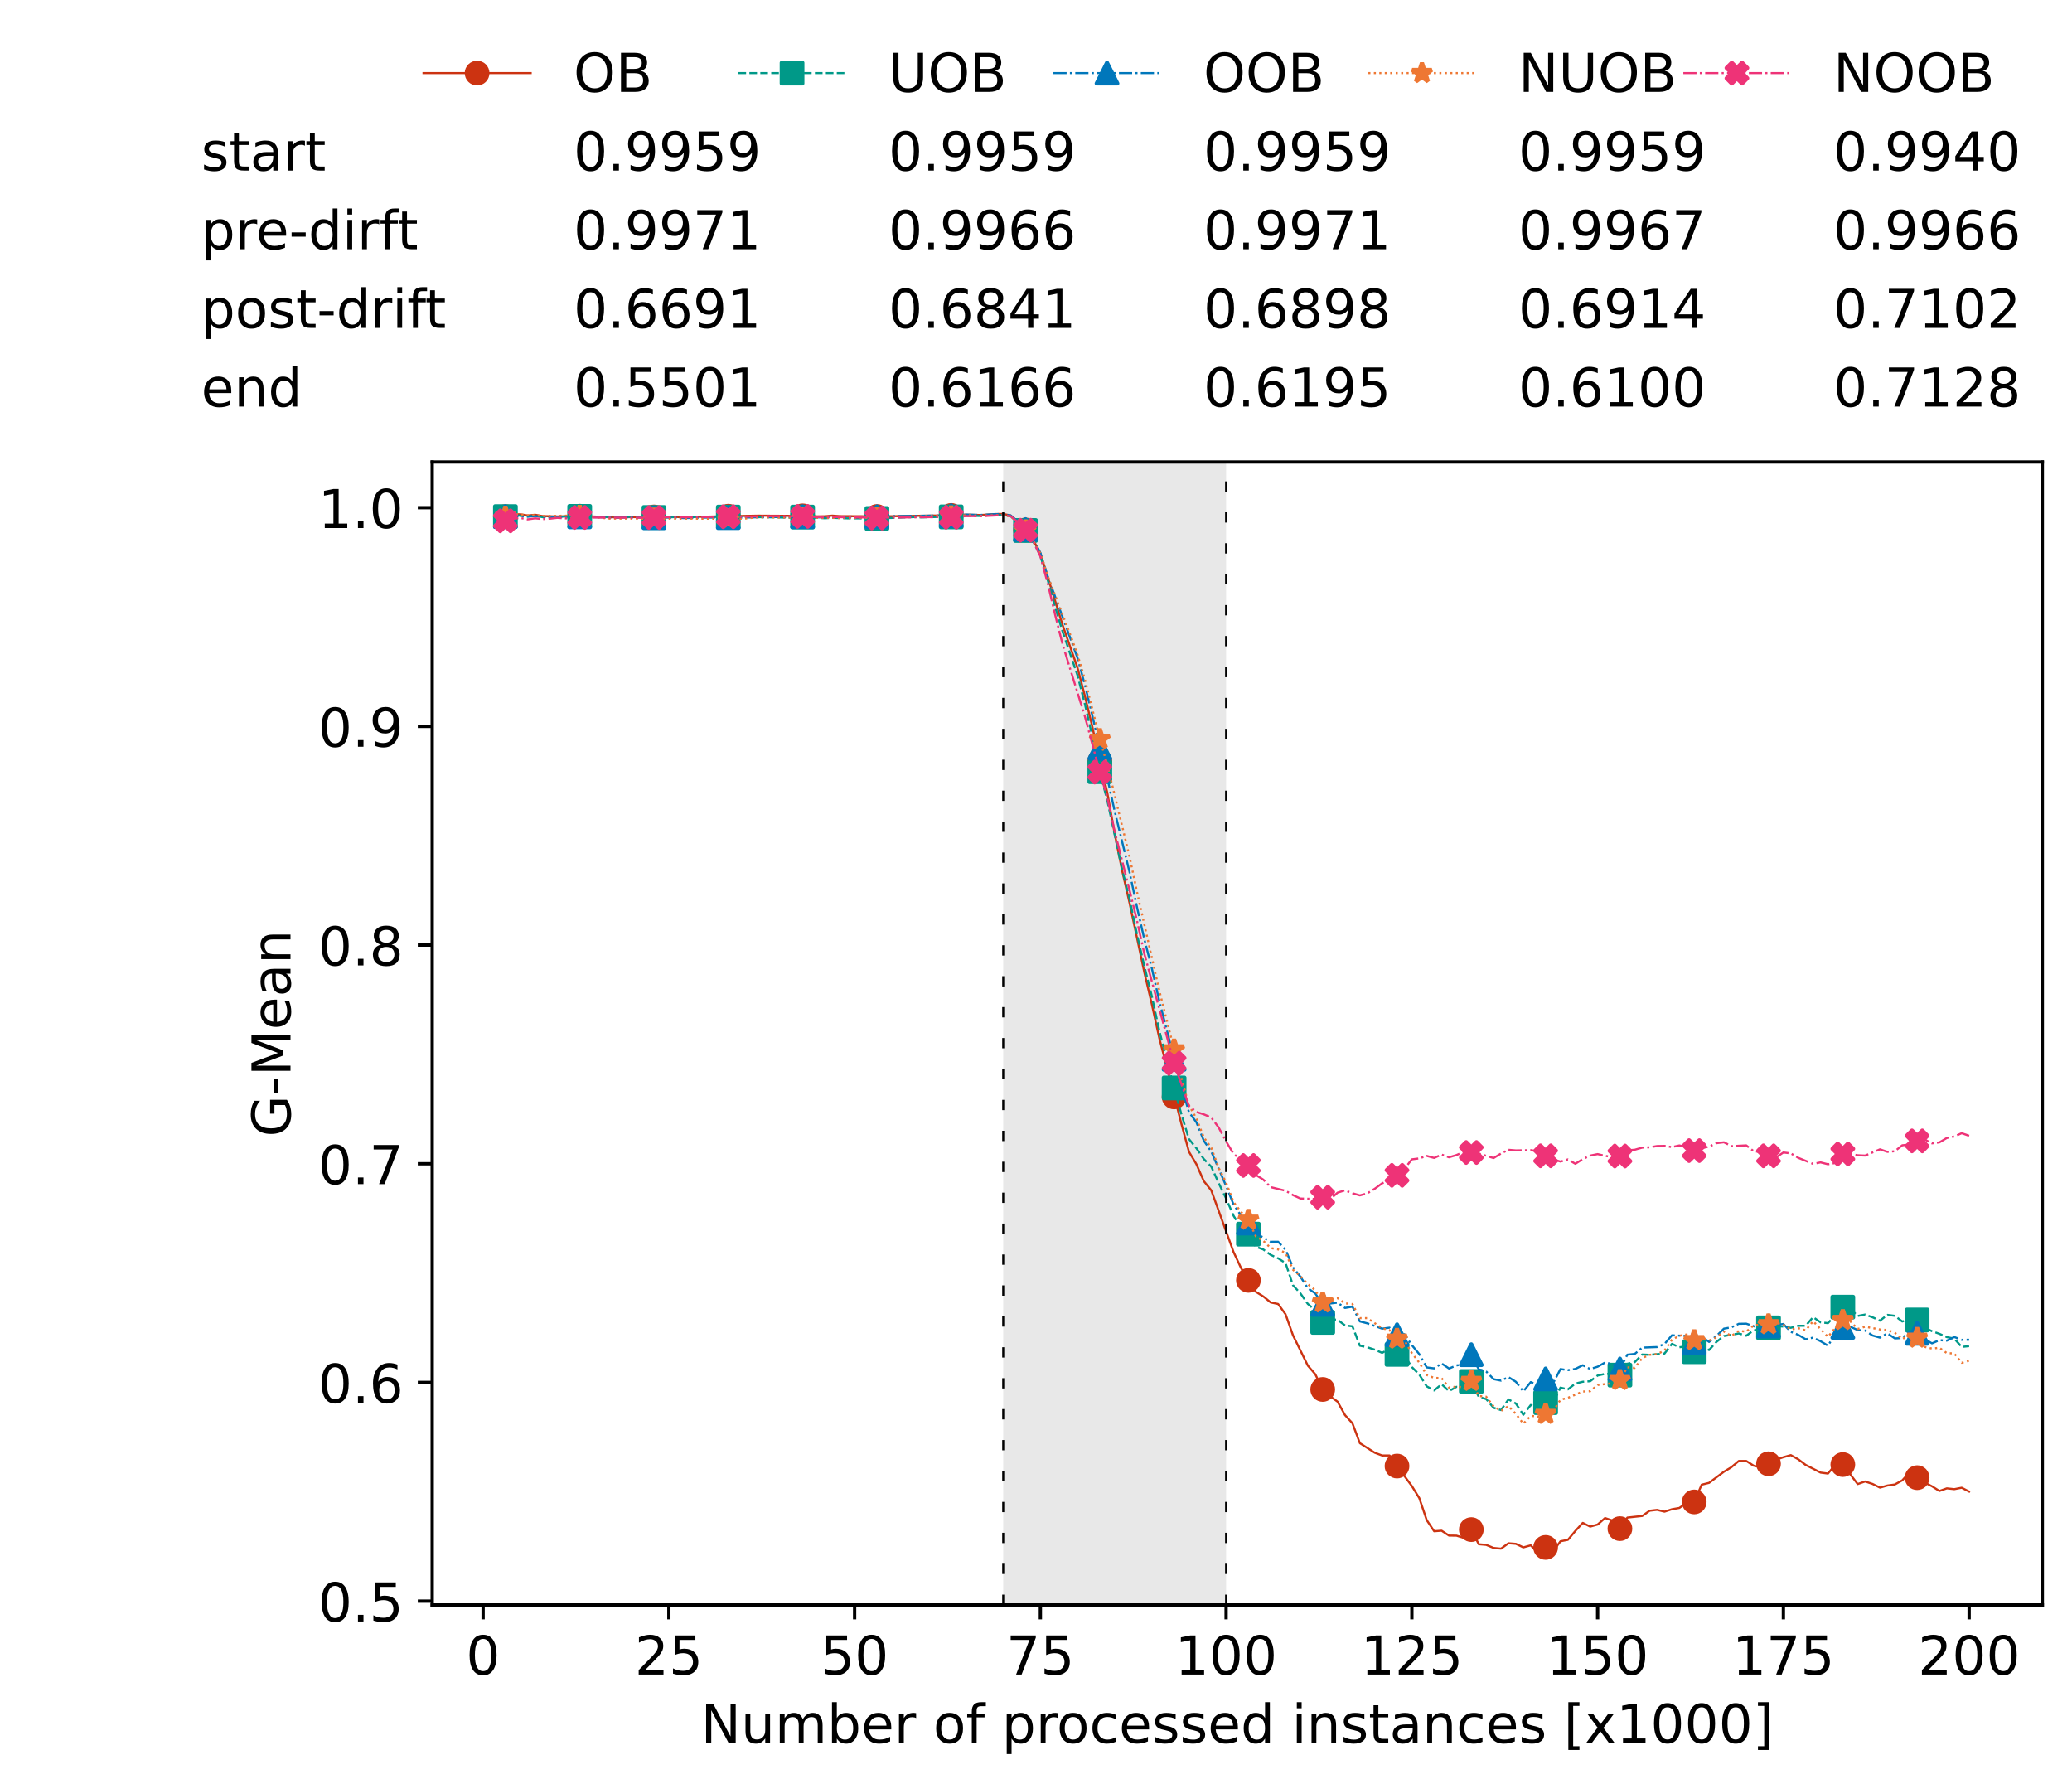 <?xml version="1.0" encoding="utf-8" standalone="no"?>
<!DOCTYPE svg PUBLIC "-//W3C//DTD SVG 1.1//EN"
  "http://www.w3.org/Graphics/SVG/1.1/DTD/svg11.dtd">
<!-- Created with matplotlib (https://matplotlib.org/) -->
<svg height="432.615pt" version="1.1" viewBox="0 0 502.65 432.615" width="502.65pt" xmlns="http://www.w3.org/2000/svg" xmlns:xlink="http://www.w3.org/1999/xlink">
 <defs>
  <style type="text/css">*{stroke-linecap:butt;stroke-linejoin:round;}</style>
 </defs>
 <g id="figure_1">
  <g id="patch_1">
   <path d="M 0 432.615 
L 502.65 432.615 
L 502.65 0 
L 0 0 
z
" style="fill:#ffffff;"/>
  </g>
  <g id="axes_1">
   <g id="patch_2">
    <path d="M 104.85 389.252 
L 495.45 389.252 
L 495.45 112.052 
L 104.85 112.052 
z
" style="fill:#ffffff;"/>
   </g>
   <g id="patch_3">
    <path clip-path="url(#p8fbd8d08b5)" d="M 297.446 389.252 
L 297.446 112.052 
L 243.372 112.052 
L 243.372 389.252 
z
" style="fill:#d3d3d3;opacity:0.5;"/>
   </g>
   <g id="matplotlib.axis_1">
    <g id="xtick_1">
     <g id="line2d_1">
      <defs>
       <path d="M 0 0 
L 0 3.5 
" id="m7d1b7a8dc4" style="stroke:#000000;stroke-width:0.8;"/>
      </defs>
      <g>
       <use style="stroke:#000000;stroke-width:0.8;" x="117.197" xlink:href="#m7d1b7a8dc4" y="389.252"/>
      </g>
     </g>
     <g id="text_1">
      <!-- 0 -->
      <g transform="translate(113.061 406.13)scale(0.13 -0.13)">
       <defs>
        <path d="M 31.781 66.406 
Q 24.172 66.406 20.328 58.906 
Q 16.5 51.422 16.5 36.375 
Q 16.5 21.391 20.328 13.891 
Q 24.172 6.391 31.781 6.391 
Q 39.453 6.391 43.281 13.891 
Q 47.125 21.391 47.125 36.375 
Q 47.125 51.422 43.281 58.906 
Q 39.453 66.406 31.781 66.406 
z
M 31.781 74.219 
Q 44.047 74.219 50.516 64.516 
Q 56.984 54.828 56.984 36.375 
Q 56.984 17.969 50.516 8.266 
Q 44.047 -1.422 31.781 -1.422 
Q 19.531 -1.422 13.062 8.266 
Q 6.594 17.969 6.594 36.375 
Q 6.594 54.828 13.062 64.516 
Q 19.531 74.219 31.781 74.219 
z
" id="DejaVuSans-48"/>
       </defs>
       <use xlink:href="#DejaVuSans-48"/>
      </g>
     </g>
    </g>
    <g id="xtick_2">
     <g id="line2d_2">
      <g>
       <use style="stroke:#000000;stroke-width:0.8;" x="162.259" xlink:href="#m7d1b7a8dc4" y="389.252"/>
      </g>
     </g>
     <g id="text_2">
      <!-- 25 -->
      <g transform="translate(153.988 406.13)scale(0.13 -0.13)">
       <defs>
        <path d="M 19.188 8.297 
L 53.609 8.297 
L 53.609 0 
L 7.328 0 
L 7.328 8.297 
Q 12.938 14.109 22.625 23.891 
Q 32.328 33.688 34.812 36.531 
Q 39.547 41.844 41.422 45.531 
Q 43.312 49.219 43.312 52.781 
Q 43.312 58.594 39.234 62.25 
Q 35.156 65.922 28.609 65.922 
Q 23.969 65.922 18.812 64.312 
Q 13.672 62.703 7.812 59.422 
L 7.812 69.391 
Q 13.766 71.781 18.938 73 
Q 24.125 74.219 28.422 74.219 
Q 39.75 74.219 46.484 68.547 
Q 53.219 62.891 53.219 53.422 
Q 53.219 48.922 51.531 44.891 
Q 49.859 40.875 45.406 35.406 
Q 44.188 33.984 37.641 27.219 
Q 31.109 20.453 19.188 8.297 
z
" id="DejaVuSans-50"/>
        <path d="M 10.797 72.906 
L 49.516 72.906 
L 49.516 64.594 
L 19.828 64.594 
L 19.828 46.734 
Q 21.969 47.469 24.109 47.828 
Q 26.266 48.188 28.422 48.188 
Q 40.625 48.188 47.75 41.5 
Q 54.891 34.812 54.891 23.391 
Q 54.891 11.625 47.562 5.094 
Q 40.234 -1.422 26.906 -1.422 
Q 22.312 -1.422 17.547 -0.641 
Q 12.797 0.141 7.719 1.703 
L 7.719 11.625 
Q 12.109 9.234 16.797 8.062 
Q 21.484 6.891 26.703 6.891 
Q 35.156 6.891 40.078 11.328 
Q 45.016 15.766 45.016 23.391 
Q 45.016 31 40.078 35.438 
Q 35.156 39.891 26.703 39.891 
Q 22.75 39.891 18.812 39.016 
Q 14.891 38.141 10.797 36.281 
z
" id="DejaVuSans-53"/>
       </defs>
       <use xlink:href="#DejaVuSans-50"/>
       <use x="63.623" xlink:href="#DejaVuSans-53"/>
      </g>
     </g>
    </g>
    <g id="xtick_3">
     <g id="line2d_3">
      <g>
       <use style="stroke:#000000;stroke-width:0.8;" x="207.322" xlink:href="#m7d1b7a8dc4" y="389.252"/>
      </g>
     </g>
     <g id="text_3">
      <!-- 50 -->
      <g transform="translate(199.05 406.13)scale(0.13 -0.13)">
       <use xlink:href="#DejaVuSans-53"/>
       <use x="63.623" xlink:href="#DejaVuSans-48"/>
      </g>
     </g>
    </g>
    <g id="xtick_4">
     <g id="line2d_4">
      <g>
       <use style="stroke:#000000;stroke-width:0.8;" x="252.384" xlink:href="#m7d1b7a8dc4" y="389.252"/>
      </g>
     </g>
     <g id="text_4">
      <!-- 75 -->
      <g transform="translate(244.113 406.13)scale(0.13 -0.13)">
       <defs>
        <path d="M 8.203 72.906 
L 55.078 72.906 
L 55.078 68.703 
L 28.609 0 
L 18.312 0 
L 43.219 64.594 
L 8.203 64.594 
z
" id="DejaVuSans-55"/>
       </defs>
       <use xlink:href="#DejaVuSans-55"/>
       <use x="63.623" xlink:href="#DejaVuSans-53"/>
      </g>
     </g>
    </g>
    <g id="xtick_5">
     <g id="line2d_5">
      <g>
       <use style="stroke:#000000;stroke-width:0.8;" x="297.446" xlink:href="#m7d1b7a8dc4" y="389.252"/>
      </g>
     </g>
     <g id="text_5">
      <!-- 100 -->
      <g transform="translate(285.039 406.13)scale(0.13 -0.13)">
       <defs>
        <path d="M 12.406 8.297 
L 28.516 8.297 
L 28.516 63.922 
L 10.984 60.406 
L 10.984 69.391 
L 28.422 72.906 
L 38.281 72.906 
L 38.281 8.297 
L 54.391 8.297 
L 54.391 0 
L 12.406 0 
z
" id="DejaVuSans-49"/>
       </defs>
       <use xlink:href="#DejaVuSans-49"/>
       <use x="63.623" xlink:href="#DejaVuSans-48"/>
       <use x="127.246" xlink:href="#DejaVuSans-48"/>
      </g>
     </g>
    </g>
    <g id="xtick_6">
     <g id="line2d_6">
      <g>
       <use style="stroke:#000000;stroke-width:0.8;" x="342.509" xlink:href="#m7d1b7a8dc4" y="389.252"/>
      </g>
     </g>
     <g id="text_6">
      <!-- 125 -->
      <g transform="translate(330.102 406.13)scale(0.13 -0.13)">
       <use xlink:href="#DejaVuSans-49"/>
       <use x="63.623" xlink:href="#DejaVuSans-50"/>
       <use x="127.246" xlink:href="#DejaVuSans-53"/>
      </g>
     </g>
    </g>
    <g id="xtick_7">
     <g id="line2d_7">
      <g>
       <use style="stroke:#000000;stroke-width:0.8;" x="387.571" xlink:href="#m7d1b7a8dc4" y="389.252"/>
      </g>
     </g>
     <g id="text_7">
      <!-- 150 -->
      <g transform="translate(375.164 406.13)scale(0.13 -0.13)">
       <use xlink:href="#DejaVuSans-49"/>
       <use x="63.623" xlink:href="#DejaVuSans-53"/>
       <use x="127.246" xlink:href="#DejaVuSans-48"/>
      </g>
     </g>
    </g>
    <g id="xtick_8">
     <g id="line2d_8">
      <g>
       <use style="stroke:#000000;stroke-width:0.8;" x="432.633" xlink:href="#m7d1b7a8dc4" y="389.252"/>
      </g>
     </g>
     <g id="text_8">
      <!-- 175 -->
      <g transform="translate(420.226 406.13)scale(0.13 -0.13)">
       <use xlink:href="#DejaVuSans-49"/>
       <use x="63.623" xlink:href="#DejaVuSans-55"/>
       <use x="127.246" xlink:href="#DejaVuSans-53"/>
      </g>
     </g>
    </g>
    <g id="xtick_9">
     <g id="line2d_9">
      <g>
       <use style="stroke:#000000;stroke-width:0.8;" x="477.695" xlink:href="#m7d1b7a8dc4" y="389.252"/>
      </g>
     </g>
     <g id="text_9">
      <!-- 200 -->
      <g transform="translate(465.289 406.13)scale(0.13 -0.13)">
       <use xlink:href="#DejaVuSans-50"/>
       <use x="63.623" xlink:href="#DejaVuSans-48"/>
       <use x="127.246" xlink:href="#DejaVuSans-48"/>
      </g>
     </g>
    </g>
    <g id="text_10">
     <!-- Number of processed instances [x1000] -->
     <g transform="translate(170.025 422.711)scale(0.13 -0.13)">
      <defs>
       <path d="M 9.812 72.906 
L 23.094 72.906 
L 55.422 11.922 
L 55.422 72.906 
L 64.984 72.906 
L 64.984 0 
L 51.703 0 
L 19.391 60.984 
L 19.391 0 
L 9.812 0 
z
" id="DejaVuSans-78"/>
       <path d="M 8.5 21.578 
L 8.5 54.688 
L 17.484 54.688 
L 17.484 21.922 
Q 17.484 14.156 20.5 10.266 
Q 23.531 6.391 29.594 6.391 
Q 36.859 6.391 41.078 11.031 
Q 45.312 15.672 45.312 23.688 
L 45.312 54.688 
L 54.297 54.688 
L 54.297 0 
L 45.312 0 
L 45.312 8.406 
Q 42.047 3.422 37.719 1 
Q 33.406 -1.422 27.688 -1.422 
Q 18.266 -1.422 13.375 4.438 
Q 8.5 10.297 8.5 21.578 
z
M 31.109 56 
z
" id="DejaVuSans-117"/>
       <path d="M 52 44.188 
Q 55.375 50.25 60.062 53.125 
Q 64.75 56 71.094 56 
Q 79.641 56 84.281 50.016 
Q 88.922 44.047 88.922 33.016 
L 88.922 0 
L 79.891 0 
L 79.891 32.719 
Q 79.891 40.578 77.094 44.375 
Q 74.312 48.188 68.609 48.188 
Q 61.625 48.188 57.562 43.547 
Q 53.516 38.922 53.516 30.906 
L 53.516 0 
L 44.484 0 
L 44.484 32.719 
Q 44.484 40.625 41.703 44.406 
Q 38.922 48.188 33.109 48.188 
Q 26.219 48.188 22.156 43.531 
Q 18.109 38.875 18.109 30.906 
L 18.109 0 
L 9.078 0 
L 9.078 54.688 
L 18.109 54.688 
L 18.109 46.188 
Q 21.188 51.219 25.484 53.609 
Q 29.781 56 35.688 56 
Q 41.656 56 45.828 52.969 
Q 50 49.953 52 44.188 
z
" id="DejaVuSans-109"/>
       <path d="M 48.688 27.297 
Q 48.688 37.203 44.609 42.844 
Q 40.531 48.484 33.406 48.484 
Q 26.266 48.484 22.188 42.844 
Q 18.109 37.203 18.109 27.297 
Q 18.109 17.391 22.188 11.75 
Q 26.266 6.109 33.406 6.109 
Q 40.531 6.109 44.609 11.75 
Q 48.688 17.391 48.688 27.297 
z
M 18.109 46.391 
Q 20.953 51.266 25.266 53.625 
Q 29.594 56 35.594 56 
Q 45.562 56 51.781 48.094 
Q 58.016 40.188 58.016 27.297 
Q 58.016 14.406 51.781 6.484 
Q 45.562 -1.422 35.594 -1.422 
Q 29.594 -1.422 25.266 0.953 
Q 20.953 3.328 18.109 8.203 
L 18.109 0 
L 9.078 0 
L 9.078 75.984 
L 18.109 75.984 
z
" id="DejaVuSans-98"/>
       <path d="M 56.203 29.594 
L 56.203 25.203 
L 14.891 25.203 
Q 15.484 15.922 20.484 11.062 
Q 25.484 6.203 34.422 6.203 
Q 39.594 6.203 44.453 7.469 
Q 49.312 8.734 54.109 11.281 
L 54.109 2.781 
Q 49.266 0.734 44.188 -0.344 
Q 39.109 -1.422 33.891 -1.422 
Q 20.797 -1.422 13.156 6.188 
Q 5.516 13.812 5.516 26.812 
Q 5.516 40.234 12.766 48.109 
Q 20.016 56 32.328 56 
Q 43.359 56 49.781 48.891 
Q 56.203 41.797 56.203 29.594 
z
M 47.219 32.234 
Q 47.125 39.594 43.094 43.984 
Q 39.062 48.391 32.422 48.391 
Q 24.906 48.391 20.391 44.141 
Q 15.875 39.891 15.188 32.172 
z
" id="DejaVuSans-101"/>
       <path d="M 41.109 46.297 
Q 39.594 47.172 37.812 47.578 
Q 36.031 48 33.891 48 
Q 26.266 48 22.188 43.047 
Q 18.109 38.094 18.109 28.812 
L 18.109 0 
L 9.078 0 
L 9.078 54.688 
L 18.109 54.688 
L 18.109 46.188 
Q 20.953 51.172 25.484 53.578 
Q 30.031 56 36.531 56 
Q 37.453 56 38.578 55.875 
Q 39.703 55.766 41.062 55.516 
z
" id="DejaVuSans-114"/>
       <path id="DejaVuSans-32"/>
       <path d="M 30.609 48.391 
Q 23.391 48.391 19.188 42.75 
Q 14.984 37.109 14.984 27.297 
Q 14.984 17.484 19.156 11.844 
Q 23.344 6.203 30.609 6.203 
Q 37.797 6.203 41.984 11.859 
Q 46.188 17.531 46.188 27.297 
Q 46.188 37.016 41.984 42.703 
Q 37.797 48.391 30.609 48.391 
z
M 30.609 56 
Q 42.328 56 49.016 48.375 
Q 55.719 40.766 55.719 27.297 
Q 55.719 13.875 49.016 6.219 
Q 42.328 -1.422 30.609 -1.422 
Q 18.844 -1.422 12.172 6.219 
Q 5.516 13.875 5.516 27.297 
Q 5.516 40.766 12.172 48.375 
Q 18.844 56 30.609 56 
z
" id="DejaVuSans-111"/>
       <path d="M 37.109 75.984 
L 37.109 68.5 
L 28.516 68.5 
Q 23.688 68.5 21.797 66.547 
Q 19.922 64.594 19.922 59.516 
L 19.922 54.688 
L 34.719 54.688 
L 34.719 47.703 
L 19.922 47.703 
L 19.922 0 
L 10.891 0 
L 10.891 47.703 
L 2.297 47.703 
L 2.297 54.688 
L 10.891 54.688 
L 10.891 58.5 
Q 10.891 67.625 15.141 71.797 
Q 19.391 75.984 28.609 75.984 
z
" id="DejaVuSans-102"/>
       <path d="M 18.109 8.203 
L 18.109 -20.797 
L 9.078 -20.797 
L 9.078 54.688 
L 18.109 54.688 
L 18.109 46.391 
Q 20.953 51.266 25.266 53.625 
Q 29.594 56 35.594 56 
Q 45.562 56 51.781 48.094 
Q 58.016 40.188 58.016 27.297 
Q 58.016 14.406 51.781 6.484 
Q 45.562 -1.422 35.594 -1.422 
Q 29.594 -1.422 25.266 0.953 
Q 20.953 3.328 18.109 8.203 
z
M 48.688 27.297 
Q 48.688 37.203 44.609 42.844 
Q 40.531 48.484 33.406 48.484 
Q 26.266 48.484 22.188 42.844 
Q 18.109 37.203 18.109 27.297 
Q 18.109 17.391 22.188 11.75 
Q 26.266 6.109 33.406 6.109 
Q 40.531 6.109 44.609 11.75 
Q 48.688 17.391 48.688 27.297 
z
" id="DejaVuSans-112"/>
       <path d="M 48.781 52.594 
L 48.781 44.188 
Q 44.969 46.297 41.141 47.344 
Q 37.312 48.391 33.406 48.391 
Q 24.656 48.391 19.812 42.844 
Q 14.984 37.312 14.984 27.297 
Q 14.984 17.281 19.812 11.734 
Q 24.656 6.203 33.406 6.203 
Q 37.312 6.203 41.141 7.25 
Q 44.969 8.297 48.781 10.406 
L 48.781 2.094 
Q 45.016 0.344 40.984 -0.531 
Q 36.969 -1.422 32.422 -1.422 
Q 20.062 -1.422 12.781 6.344 
Q 5.516 14.109 5.516 27.297 
Q 5.516 40.672 12.859 48.328 
Q 20.219 56 33.016 56 
Q 37.156 56 41.109 55.141 
Q 45.062 54.297 48.781 52.594 
z
" id="DejaVuSans-99"/>
       <path d="M 44.281 53.078 
L 44.281 44.578 
Q 40.484 46.531 36.375 47.5 
Q 32.281 48.484 27.875 48.484 
Q 21.188 48.484 17.844 46.438 
Q 14.5 44.391 14.5 40.281 
Q 14.5 37.156 16.891 35.375 
Q 19.281 33.594 26.516 31.984 
L 29.594 31.297 
Q 39.156 29.25 43.188 25.516 
Q 47.219 21.781 47.219 15.094 
Q 47.219 7.469 41.188 3.016 
Q 35.156 -1.422 24.609 -1.422 
Q 20.219 -1.422 15.453 -0.562 
Q 10.688 0.297 5.422 2 
L 5.422 11.281 
Q 10.406 8.688 15.234 7.391 
Q 20.062 6.109 24.812 6.109 
Q 31.156 6.109 34.562 8.281 
Q 37.984 10.453 37.984 14.406 
Q 37.984 18.062 35.516 20.016 
Q 33.062 21.969 24.703 23.781 
L 21.578 24.516 
Q 13.234 26.266 9.516 29.906 
Q 5.812 33.547 5.812 39.891 
Q 5.812 47.609 11.281 51.797 
Q 16.75 56 26.812 56 
Q 31.781 56 36.172 55.266 
Q 40.578 54.547 44.281 53.078 
z
" id="DejaVuSans-115"/>
       <path d="M 45.406 46.391 
L 45.406 75.984 
L 54.391 75.984 
L 54.391 0 
L 45.406 0 
L 45.406 8.203 
Q 42.578 3.328 38.25 0.953 
Q 33.938 -1.422 27.875 -1.422 
Q 17.969 -1.422 11.734 6.484 
Q 5.516 14.406 5.516 27.297 
Q 5.516 40.188 11.734 48.094 
Q 17.969 56 27.875 56 
Q 33.938 56 38.25 53.625 
Q 42.578 51.266 45.406 46.391 
z
M 14.797 27.297 
Q 14.797 17.391 18.875 11.75 
Q 22.953 6.109 30.078 6.109 
Q 37.203 6.109 41.297 11.75 
Q 45.406 17.391 45.406 27.297 
Q 45.406 37.203 41.297 42.844 
Q 37.203 48.484 30.078 48.484 
Q 22.953 48.484 18.875 42.844 
Q 14.797 37.203 14.797 27.297 
z
" id="DejaVuSans-100"/>
       <path d="M 9.422 54.688 
L 18.406 54.688 
L 18.406 0 
L 9.422 0 
z
M 9.422 75.984 
L 18.406 75.984 
L 18.406 64.594 
L 9.422 64.594 
z
" id="DejaVuSans-105"/>
       <path d="M 54.891 33.016 
L 54.891 0 
L 45.906 0 
L 45.906 32.719 
Q 45.906 40.484 42.875 44.328 
Q 39.844 48.188 33.797 48.188 
Q 26.516 48.188 22.312 43.547 
Q 18.109 38.922 18.109 30.906 
L 18.109 0 
L 9.078 0 
L 9.078 54.688 
L 18.109 54.688 
L 18.109 46.188 
Q 21.344 51.125 25.703 53.562 
Q 30.078 56 35.797 56 
Q 45.219 56 50.047 50.172 
Q 54.891 44.344 54.891 33.016 
z
" id="DejaVuSans-110"/>
       <path d="M 18.312 70.219 
L 18.312 54.688 
L 36.812 54.688 
L 36.812 47.703 
L 18.312 47.703 
L 18.312 18.016 
Q 18.312 11.328 20.141 9.422 
Q 21.969 7.516 27.594 7.516 
L 36.812 7.516 
L 36.812 0 
L 27.594 0 
Q 17.188 0 13.234 3.875 
Q 9.281 7.766 9.281 18.016 
L 9.281 47.703 
L 2.688 47.703 
L 2.688 54.688 
L 9.281 54.688 
L 9.281 70.219 
z
" id="DejaVuSans-116"/>
       <path d="M 34.281 27.484 
Q 23.391 27.484 19.188 25 
Q 14.984 22.516 14.984 16.5 
Q 14.984 11.719 18.141 8.906 
Q 21.297 6.109 26.703 6.109 
Q 34.188 6.109 38.703 11.406 
Q 43.219 16.703 43.219 25.484 
L 43.219 27.484 
z
M 52.203 31.203 
L 52.203 0 
L 43.219 0 
L 43.219 8.297 
Q 40.141 3.328 35.547 0.953 
Q 30.953 -1.422 24.312 -1.422 
Q 15.922 -1.422 10.953 3.297 
Q 6 8.016 6 15.922 
Q 6 25.141 12.172 29.828 
Q 18.359 34.516 30.609 34.516 
L 43.219 34.516 
L 43.219 35.406 
Q 43.219 41.609 39.141 45 
Q 35.062 48.391 27.688 48.391 
Q 23 48.391 18.547 47.266 
Q 14.109 46.141 10.016 43.891 
L 10.016 52.203 
Q 14.938 54.109 19.578 55.047 
Q 24.219 56 28.609 56 
Q 40.484 56 46.344 49.844 
Q 52.203 43.703 52.203 31.203 
z
" id="DejaVuSans-97"/>
       <path d="M 8.594 75.984 
L 29.297 75.984 
L 29.297 69 
L 17.578 69 
L 17.578 -6.203 
L 29.297 -6.203 
L 29.297 -13.188 
L 8.594 -13.188 
z
" id="DejaVuSans-91"/>
       <path d="M 54.891 54.688 
L 35.109 28.078 
L 55.906 0 
L 45.312 0 
L 29.391 21.484 
L 13.484 0 
L 2.875 0 
L 24.125 28.609 
L 4.688 54.688 
L 15.281 54.688 
L 29.781 35.203 
L 44.281 54.688 
z
" id="DejaVuSans-120"/>
       <path d="M 30.422 75.984 
L 30.422 -13.188 
L 9.719 -13.188 
L 9.719 -6.203 
L 21.391 -6.203 
L 21.391 69 
L 9.719 69 
L 9.719 75.984 
z
" id="DejaVuSans-93"/>
      </defs>
      <use xlink:href="#DejaVuSans-78"/>
      <use x="74.805" xlink:href="#DejaVuSans-117"/>
      <use x="138.184" xlink:href="#DejaVuSans-109"/>
      <use x="235.596" xlink:href="#DejaVuSans-98"/>
      <use x="299.072" xlink:href="#DejaVuSans-101"/>
      <use x="360.596" xlink:href="#DejaVuSans-114"/>
      <use x="401.709" xlink:href="#DejaVuSans-32"/>
      <use x="433.496" xlink:href="#DejaVuSans-111"/>
      <use x="494.678" xlink:href="#DejaVuSans-102"/>
      <use x="529.883" xlink:href="#DejaVuSans-32"/>
      <use x="561.67" xlink:href="#DejaVuSans-112"/>
      <use x="625.146" xlink:href="#DejaVuSans-114"/>
      <use x="664.01" xlink:href="#DejaVuSans-111"/>
      <use x="725.191" xlink:href="#DejaVuSans-99"/>
      <use x="780.172" xlink:href="#DejaVuSans-101"/>
      <use x="841.695" xlink:href="#DejaVuSans-115"/>
      <use x="893.795" xlink:href="#DejaVuSans-115"/>
      <use x="945.895" xlink:href="#DejaVuSans-101"/>
      <use x="1007.418" xlink:href="#DejaVuSans-100"/>
      <use x="1070.895" xlink:href="#DejaVuSans-32"/>
      <use x="1102.682" xlink:href="#DejaVuSans-105"/>
      <use x="1130.465" xlink:href="#DejaVuSans-110"/>
      <use x="1193.844" xlink:href="#DejaVuSans-115"/>
      <use x="1245.943" xlink:href="#DejaVuSans-116"/>
      <use x="1285.152" xlink:href="#DejaVuSans-97"/>
      <use x="1346.432" xlink:href="#DejaVuSans-110"/>
      <use x="1409.811" xlink:href="#DejaVuSans-99"/>
      <use x="1464.791" xlink:href="#DejaVuSans-101"/>
      <use x="1526.314" xlink:href="#DejaVuSans-115"/>
      <use x="1578.414" xlink:href="#DejaVuSans-32"/>
      <use x="1610.201" xlink:href="#DejaVuSans-91"/>
      <use x="1649.215" xlink:href="#DejaVuSans-120"/>
      <use x="1708.395" xlink:href="#DejaVuSans-49"/>
      <use x="1772.018" xlink:href="#DejaVuSans-48"/>
      <use x="1835.641" xlink:href="#DejaVuSans-48"/>
      <use x="1899.264" xlink:href="#DejaVuSans-48"/>
      <use x="1962.887" xlink:href="#DejaVuSans-93"/>
     </g>
    </g>
   </g>
   <g id="matplotlib.axis_2">
    <g id="ytick_1">
     <g id="line2d_10">
      <defs>
       <path d="M 0 0 
L -3.5 0 
" id="m2dc5043906" style="stroke:#000000;stroke-width:0.8;"/>
      </defs>
      <g>
       <use style="stroke:#000000;stroke-width:0.8;" x="104.85" xlink:href="#m2dc5043906" y="388.324"/>
      </g>
     </g>
     <g id="text_11">
      <!-- 0.5 -->
      <g transform="translate(77.176 393.263)scale(0.13 -0.13)">
       <defs>
        <path d="M 10.688 12.406 
L 21 12.406 
L 21 0 
L 10.688 0 
z
" id="DejaVuSans-46"/>
       </defs>
       <use xlink:href="#DejaVuSans-48"/>
       <use x="63.623" xlink:href="#DejaVuSans-46"/>
       <use x="95.41" xlink:href="#DejaVuSans-53"/>
      </g>
     </g>
    </g>
    <g id="ytick_2">
     <g id="line2d_11">
      <g>
       <use style="stroke:#000000;stroke-width:0.8;" x="104.85" xlink:href="#m2dc5043906" y="335.287"/>
      </g>
     </g>
     <g id="text_12">
      <!-- 0.6 -->
      <g transform="translate(77.176 340.226)scale(0.13 -0.13)">
       <defs>
        <path d="M 33.016 40.375 
Q 26.375 40.375 22.484 35.828 
Q 18.609 31.297 18.609 23.391 
Q 18.609 15.531 22.484 10.953 
Q 26.375 6.391 33.016 6.391 
Q 39.656 6.391 43.531 10.953 
Q 47.406 15.531 47.406 23.391 
Q 47.406 31.297 43.531 35.828 
Q 39.656 40.375 33.016 40.375 
z
M 52.594 71.297 
L 52.594 62.312 
Q 48.875 64.062 45.094 64.984 
Q 41.312 65.922 37.594 65.922 
Q 27.828 65.922 22.672 59.328 
Q 17.531 52.734 16.797 39.406 
Q 19.672 43.656 24.016 45.922 
Q 28.375 48.188 33.594 48.188 
Q 44.578 48.188 50.953 41.516 
Q 57.328 34.859 57.328 23.391 
Q 57.328 12.156 50.688 5.359 
Q 44.047 -1.422 33.016 -1.422 
Q 20.359 -1.422 13.672 8.266 
Q 6.984 17.969 6.984 36.375 
Q 6.984 53.656 15.188 63.938 
Q 23.391 74.219 37.203 74.219 
Q 40.922 74.219 44.703 73.484 
Q 48.484 72.75 52.594 71.297 
z
" id="DejaVuSans-54"/>
       </defs>
       <use xlink:href="#DejaVuSans-48"/>
       <use x="63.623" xlink:href="#DejaVuSans-46"/>
       <use x="95.41" xlink:href="#DejaVuSans-54"/>
      </g>
     </g>
    </g>
    <g id="ytick_3">
     <g id="line2d_12">
      <g>
       <use style="stroke:#000000;stroke-width:0.8;" x="104.85" xlink:href="#m2dc5043906" y="282.249"/>
      </g>
     </g>
     <g id="text_13">
      <!-- 0.7 -->
      <g transform="translate(77.176 287.188)scale(0.13 -0.13)">
       <use xlink:href="#DejaVuSans-48"/>
       <use x="63.623" xlink:href="#DejaVuSans-46"/>
       <use x="95.41" xlink:href="#DejaVuSans-55"/>
      </g>
     </g>
    </g>
    <g id="ytick_4">
     <g id="line2d_13">
      <g>
       <use style="stroke:#000000;stroke-width:0.8;" x="104.85" xlink:href="#m2dc5043906" y="229.211"/>
      </g>
     </g>
     <g id="text_14">
      <!-- 0.8 -->
      <g transform="translate(77.176 234.15)scale(0.13 -0.13)">
       <defs>
        <path d="M 31.781 34.625 
Q 24.75 34.625 20.719 30.859 
Q 16.703 27.094 16.703 20.516 
Q 16.703 13.922 20.719 10.156 
Q 24.75 6.391 31.781 6.391 
Q 38.812 6.391 42.859 10.172 
Q 46.922 13.969 46.922 20.516 
Q 46.922 27.094 42.891 30.859 
Q 38.875 34.625 31.781 34.625 
z
M 21.922 38.812 
Q 15.578 40.375 12.031 44.719 
Q 8.5 49.078 8.5 55.328 
Q 8.5 64.062 14.719 69.141 
Q 20.953 74.219 31.781 74.219 
Q 42.672 74.219 48.875 69.141 
Q 55.078 64.062 55.078 55.328 
Q 55.078 49.078 51.531 44.719 
Q 48 40.375 41.703 38.812 
Q 48.828 37.156 52.797 32.312 
Q 56.781 27.484 56.781 20.516 
Q 56.781 9.906 50.312 4.234 
Q 43.844 -1.422 31.781 -1.422 
Q 19.734 -1.422 13.25 4.234 
Q 6.781 9.906 6.781 20.516 
Q 6.781 27.484 10.781 32.312 
Q 14.797 37.156 21.922 38.812 
z
M 18.312 54.391 
Q 18.312 48.734 21.844 45.562 
Q 25.391 42.391 31.781 42.391 
Q 38.141 42.391 41.719 45.562 
Q 45.312 48.734 45.312 54.391 
Q 45.312 60.062 41.719 63.234 
Q 38.141 66.406 31.781 66.406 
Q 25.391 66.406 21.844 63.234 
Q 18.312 60.062 18.312 54.391 
z
" id="DejaVuSans-56"/>
       </defs>
       <use xlink:href="#DejaVuSans-48"/>
       <use x="63.623" xlink:href="#DejaVuSans-46"/>
       <use x="95.41" xlink:href="#DejaVuSans-56"/>
      </g>
     </g>
    </g>
    <g id="ytick_5">
     <g id="line2d_14">
      <g>
       <use style="stroke:#000000;stroke-width:0.8;" x="104.85" xlink:href="#m2dc5043906" y="176.174"/>
      </g>
     </g>
     <g id="text_15">
      <!-- 0.9 -->
      <g transform="translate(77.176 181.113)scale(0.13 -0.13)">
       <defs>
        <path d="M 10.984 1.516 
L 10.984 10.5 
Q 14.703 8.734 18.5 7.812 
Q 22.312 6.891 25.984 6.891 
Q 35.75 6.891 40.891 13.453 
Q 46.047 20.016 46.781 33.406 
Q 43.953 29.203 39.594 26.953 
Q 35.25 24.703 29.984 24.703 
Q 19.047 24.703 12.672 31.312 
Q 6.297 37.938 6.297 49.422 
Q 6.297 60.641 12.938 67.422 
Q 19.578 74.219 30.609 74.219 
Q 43.266 74.219 49.922 64.516 
Q 56.594 54.828 56.594 36.375 
Q 56.594 19.141 48.406 8.859 
Q 40.234 -1.422 26.422 -1.422 
Q 22.703 -1.422 18.891 -0.688 
Q 15.094 0.047 10.984 1.516 
z
M 30.609 32.422 
Q 37.25 32.422 41.125 36.953 
Q 45.016 41.5 45.016 49.422 
Q 45.016 57.281 41.125 61.844 
Q 37.25 66.406 30.609 66.406 
Q 23.969 66.406 20.094 61.844 
Q 16.219 57.281 16.219 49.422 
Q 16.219 41.5 20.094 36.953 
Q 23.969 32.422 30.609 32.422 
z
" id="DejaVuSans-57"/>
       </defs>
       <use xlink:href="#DejaVuSans-48"/>
       <use x="63.623" xlink:href="#DejaVuSans-46"/>
       <use x="95.41" xlink:href="#DejaVuSans-57"/>
      </g>
     </g>
    </g>
    <g id="ytick_6">
     <g id="line2d_15">
      <g>
       <use style="stroke:#000000;stroke-width:0.8;" x="104.85" xlink:href="#m2dc5043906" y="123.136"/>
      </g>
     </g>
     <g id="text_16">
      <!-- 1.0 -->
      <g transform="translate(77.176 128.075)scale(0.13 -0.13)">
       <use xlink:href="#DejaVuSans-49"/>
       <use x="63.623" xlink:href="#DejaVuSans-46"/>
       <use x="95.41" xlink:href="#DejaVuSans-48"/>
      </g>
     </g>
    </g>
    <g id="text_17">
     <!-- G-Mean -->
     <g transform="translate(70.472 275.744)rotate(-90)scale(0.13 -0.13)">
      <defs>
       <path d="M 59.516 10.406 
L 59.516 29.984 
L 43.406 29.984 
L 43.406 38.094 
L 69.281 38.094 
L 69.281 6.781 
Q 63.578 2.734 56.688 0.656 
Q 49.812 -1.422 42 -1.422 
Q 24.906 -1.422 15.25 8.562 
Q 5.609 18.562 5.609 36.375 
Q 5.609 54.25 15.25 64.234 
Q 24.906 74.219 42 74.219 
Q 49.125 74.219 55.547 72.453 
Q 61.969 70.703 67.391 67.281 
L 67.391 56.781 
Q 61.922 61.422 55.766 63.766 
Q 49.609 66.109 42.828 66.109 
Q 29.438 66.109 22.719 58.641 
Q 16.016 51.172 16.016 36.375 
Q 16.016 21.625 22.719 14.156 
Q 29.438 6.688 42.828 6.688 
Q 48.047 6.688 52.141 7.594 
Q 56.25 8.5 59.516 10.406 
z
" id="DejaVuSans-71"/>
       <path d="M 4.891 31.391 
L 31.203 31.391 
L 31.203 23.391 
L 4.891 23.391 
z
" id="DejaVuSans-45"/>
       <path d="M 9.812 72.906 
L 24.516 72.906 
L 43.109 23.297 
L 61.812 72.906 
L 76.516 72.906 
L 76.516 0 
L 66.891 0 
L 66.891 64.016 
L 48.094 14.016 
L 38.188 14.016 
L 19.391 64.016 
L 19.391 0 
L 9.812 0 
z
" id="DejaVuSans-77"/>
      </defs>
      <use xlink:href="#DejaVuSans-71"/>
      <use x="77.49" xlink:href="#DejaVuSans-45"/>
      <use x="113.574" xlink:href="#DejaVuSans-77"/>
      <use x="199.854" xlink:href="#DejaVuSans-101"/>
      <use x="261.377" xlink:href="#DejaVuSans-97"/>
      <use x="322.656" xlink:href="#DejaVuSans-110"/>
     </g>
    </g>
   </g>
   <g id="line2d_16"/>
   <g id="line2d_17"/>
   <g id="line2d_18"/>
   <g id="line2d_19"/>
   <g id="line2d_20"/>
   <g id="line2d_21">
    <path clip-path="url(#p8fbd8d08b5)" d="M 122.605 125.301 
L 124.407 124.749 
L 126.21 124.744 
L 128.012 125.027 
L 129.815 124.854 
L 131.617 125.179 
L 135.222 125.265 
L 138.827 125.204 
L 144.234 125.288 
L 147.839 125.461 
L 164.062 125.38 
L 165.864 125.516 
L 167.667 125.385 
L 173.074 125.28 
L 183.889 125.071 
L 196.507 125.145 
L 198.309 125.25 
L 200.112 125.224 
L 201.914 125.063 
L 203.717 125.194 
L 209.124 125.22 
L 212.729 125.275 
L 232.557 124.942 
L 234.359 124.834 
L 237.964 124.915 
L 241.569 124.678 
L 243.372 124.652 
L 245.174 125.033 
L 246.976 126.606 
L 248.779 128.543 
L 250.581 130.877 
L 252.384 134.185 
L 257.791 151.645 
L 261.396 161.968 
L 263.199 168.859 
L 265.001 176.303 
L 266.804 184.576 
L 268.606 192.198 
L 270.409 202.174 
L 272.211 211.115 
L 274.014 218.987 
L 277.619 235.893 
L 279.421 243.547 
L 281.224 251.728 
L 286.631 272.692 
L 288.434 279.345 
L 290.236 282.354 
L 292.039 286.472 
L 293.841 288.696 
L 297.446 298.651 
L 299.249 303.656 
L 301.051 307.503 
L 302.854 310.536 
L 304.656 313.318 
L 306.459 314.425 
L 308.261 315.894 
L 310.064 316.264 
L 311.866 318.765 
L 313.669 323.86 
L 317.274 331.214 
L 319.076 333.293 
L 320.879 336.99 
L 322.681 338.638 
L 324.484 339.959 
L 326.286 343.208 
L 328.089 345.192 
L 329.891 350.015 
L 333.496 352.333 
L 335.299 353.006 
L 337.101 353.004 
L 340.706 357.992 
L 342.509 360.42 
L 344.311 363.34 
L 346.114 368.682 
L 347.916 371.38 
L 349.719 371.248 
L 351.521 372.433 
L 353.324 372.451 
L 355.126 372.99 
L 356.928 370.978 
L 358.731 374.526 
L 360.533 374.684 
L 362.336 375.427 
L 364.138 375.597 
L 365.941 374.292 
L 367.743 374.434 
L 369.546 375.291 
L 371.348 374.793 
L 373.151 376.652 
L 374.953 375.302 
L 376.756 376.266 
L 378.558 373.811 
L 380.361 373.463 
L 382.163 371.309 
L 383.966 369.356 
L 385.768 370.255 
L 387.571 369.753 
L 389.373 368.177 
L 391.176 368.779 
L 392.978 370.748 
L 394.781 368.063 
L 398.386 367.674 
L 400.188 366.402 
L 401.991 366.192 
L 403.793 366.633 
L 405.596 366.042 
L 407.398 365.728 
L 409.201 364.434 
L 411.003 364.264 
L 412.806 360.085 
L 414.608 359.641 
L 418.213 356.938 
L 420.016 355.851 
L 421.818 354.334 
L 423.621 354.328 
L 425.423 355.481 
L 427.226 355.882 
L 430.831 354.043 
L 432.633 353.418 
L 434.436 352.912 
L 436.238 353.928 
L 438.041 355.291 
L 441.646 357.151 
L 443.448 357.387 
L 445.251 355.211 
L 447.053 355.209 
L 450.658 359.934 
L 452.461 359.305 
L 454.263 359.904 
L 456.066 360.8 
L 457.868 360.288 
L 459.671 360.035 
L 461.473 359.04 
L 463.276 357.046 
L 465.078 358.38 
L 466.881 359.546 
L 468.683 360.474 
L 470.485 361.61 
L 472.288 360.974 
L 474.09 361.17 
L 475.893 360.821 
L 477.695 361.761 
L 477.695 361.761 
" style="fill:none;stroke:#cc3311;stroke-linecap:square;stroke-width:0.5;"/>
    <defs>
     <path d="M 0 2.5 
C 0.663 2.5 1.299 2.237 1.768 1.768 
C 2.237 1.299 2.5 0.663 2.5 0 
C 2.5 -0.663 2.237 -1.299 1.768 -1.768 
C 1.299 -2.237 0.663 -2.5 0 -2.5 
C -0.663 -2.5 -1.299 -2.237 -1.768 -1.768 
C -2.237 -1.299 -2.5 -0.663 -2.5 0 
C -2.5 0.663 -2.237 1.299 -1.768 1.768 
C -1.299 2.237 -0.663 2.5 0 2.5 
z
" id="m67d280faa7" style="stroke:#cc3311;"/>
    </defs>
    <g clip-path="url(#p8fbd8d08b5)">
     <use style="fill:#cc3311;stroke:#cc3311;" x="122.605" xlink:href="#m67d280faa7" y="125.301"/>
     <use style="fill:#cc3311;stroke:#cc3311;" x="140.629" xlink:href="#m67d280faa7" y="125.204"/>
     <use style="fill:#cc3311;stroke:#cc3311;" x="158.654" xlink:href="#m67d280faa7" y="125.384"/>
     <use style="fill:#cc3311;stroke:#cc3311;" x="176.679" xlink:href="#m67d280faa7" y="125.204"/>
     <use style="fill:#cc3311;stroke:#cc3311;" x="194.704" xlink:href="#m67d280faa7" y="125.118"/>
     <use style="fill:#cc3311;stroke:#cc3311;" x="212.729" xlink:href="#m67d280faa7" y="125.275"/>
     <use style="fill:#cc3311;stroke:#cc3311;" x="230.754" xlink:href="#m67d280faa7" y="125.021"/>
     <use style="fill:#cc3311;stroke:#cc3311;" x="248.779" xlink:href="#m67d280faa7" y="128.543"/>
     <use style="fill:#cc3311;stroke:#cc3311;" x="266.804" xlink:href="#m67d280faa7" y="184.576"/>
     <use style="fill:#cc3311;stroke:#cc3311;" x="284.829" xlink:href="#m67d280faa7" y="266.041"/>
     <use style="fill:#cc3311;stroke:#cc3311;" x="302.854" xlink:href="#m67d280faa7" y="310.536"/>
     <use style="fill:#cc3311;stroke:#cc3311;" x="320.879" xlink:href="#m67d280faa7" y="336.99"/>
     <use style="fill:#cc3311;stroke:#cc3311;" x="338.904" xlink:href="#m67d280faa7" y="355.569"/>
     <use style="fill:#cc3311;stroke:#cc3311;" x="356.928" xlink:href="#m67d280faa7" y="370.978"/>
     <use style="fill:#cc3311;stroke:#cc3311;" x="374.953" xlink:href="#m67d280faa7" y="375.302"/>
     <use style="fill:#cc3311;stroke:#cc3311;" x="392.978" xlink:href="#m67d280faa7" y="370.748"/>
     <use style="fill:#cc3311;stroke:#cc3311;" x="411.003" xlink:href="#m67d280faa7" y="364.264"/>
     <use style="fill:#cc3311;stroke:#cc3311;" x="429.028" xlink:href="#m67d280faa7" y="355.018"/>
     <use style="fill:#cc3311;stroke:#cc3311;" x="447.053" xlink:href="#m67d280faa7" y="355.209"/>
     <use style="fill:#cc3311;stroke:#cc3311;" x="465.078" xlink:href="#m67d280faa7" y="358.38"/>
    </g>
   </g>
   <g id="line2d_22"/>
   <g id="line2d_23"/>
   <g id="line2d_24"/>
   <g id="line2d_25"/>
   <g id="line2d_26">
    <path clip-path="url(#p8fbd8d08b5)" d="M 122.605 125.301 
L 124.407 124.749 
L 126.21 125.098 
L 128.012 125.292 
L 129.815 125.066 
L 131.617 125.443 
L 133.419 125.491 
L 137.024 125.255 
L 140.629 125.247 
L 149.642 125.444 
L 153.247 125.337 
L 158.654 125.51 
L 162.259 125.484 
L 164.062 125.4 
L 165.864 125.535 
L 169.469 125.353 
L 187.494 125.464 
L 191.099 125.574 
L 194.704 125.413 
L 200.112 125.705 
L 201.914 125.598 
L 205.519 125.729 
L 212.729 125.756 
L 221.742 125.415 
L 223.544 125.492 
L 232.557 125.258 
L 234.359 125.074 
L 237.964 125.155 
L 239.767 124.998 
L 243.372 124.918 
L 245.174 125.218 
L 246.976 126.766 
L 248.779 128.668 
L 250.581 131.19 
L 252.384 134.815 
L 254.186 140.774 
L 255.989 147.34 
L 257.791 153.21 
L 261.396 163.808 
L 263.199 170.811 
L 265.001 178.685 
L 266.804 187.157 
L 268.606 194.087 
L 272.211 210.81 
L 274.014 218.011 
L 275.816 226.582 
L 277.619 234.364 
L 279.421 241.599 
L 281.224 249.929 
L 284.829 263.872 
L 286.631 270.358 
L 288.434 276.257 
L 290.236 278.48 
L 292.039 281.105 
L 293.841 282.942 
L 295.644 286.945 
L 297.446 290.673 
L 299.249 294.85 
L 301.051 297.797 
L 302.854 299.326 
L 304.656 302.377 
L 306.459 303.032 
L 308.261 304.353 
L 310.064 305.183 
L 311.866 306.349 
L 313.669 311.727 
L 315.471 313.691 
L 317.274 316.263 
L 319.076 317.755 
L 320.879 320.718 
L 322.681 319.989 
L 324.484 320.092 
L 326.286 321.459 
L 328.089 321.673 
L 329.891 326.378 
L 331.694 326.752 
L 333.496 327.341 
L 335.299 328.113 
L 337.101 327.098 
L 338.904 328.484 
L 340.706 328.744 
L 342.509 331.555 
L 344.311 333.38 
L 346.114 336.241 
L 347.916 337.225 
L 349.719 335.719 
L 351.521 337.382 
L 353.324 336.358 
L 355.126 336.464 
L 356.928 335.063 
L 358.731 338.78 
L 360.533 339.319 
L 362.336 341.446 
L 364.138 341.992 
L 365.941 339.401 
L 367.743 340.4 
L 369.546 343.133 
L 371.348 340.755 
L 373.151 341.451 
L 374.953 340.181 
L 376.756 340.18 
L 378.558 336.545 
L 380.361 336.976 
L 382.163 335.565 
L 383.966 335.12 
L 385.768 334.994 
L 387.571 333.612 
L 389.373 333.205 
L 391.176 333.231 
L 392.978 333.51 
L 394.781 330.773 
L 396.583 330.342 
L 398.386 328.516 
L 400.188 328.586 
L 403.793 328.284 
L 405.596 325.934 
L 407.398 326.756 
L 409.201 326.509 
L 411.003 327.838 
L 412.806 326.484 
L 414.608 327.433 
L 416.411 325.442 
L 418.213 324.036 
L 421.818 323.408 
L 423.621 323.963 
L 425.423 322.655 
L 427.226 322.438 
L 430.831 321.637 
L 432.633 321.734 
L 434.436 322.038 
L 436.238 321.548 
L 438.041 321.54 
L 439.843 319.451 
L 441.646 320.702 
L 443.448 320.906 
L 447.053 317.035 
L 448.856 317.417 
L 450.658 319.166 
L 452.461 318.824 
L 454.263 319.49 
L 456.066 320.306 
L 457.868 318.899 
L 459.671 319.136 
L 461.473 320.509 
L 463.276 319.972 
L 465.078 320.143 
L 466.881 321.999 
L 468.683 322.858 
L 470.485 323.496 
L 472.288 324.296 
L 474.09 324.661 
L 475.893 326.671 
L 477.695 326.483 
L 477.695 326.483 
" style="fill:none;stroke:#009988;stroke-dasharray:1.85,0.8;stroke-dashoffset:0;stroke-width:0.5;"/>
    <defs>
     <path d="M -2.5 2.5 
L 2.5 2.5 
L 2.5 -2.5 
L -2.5 -2.5 
z
" id="m894a2f853a" style="stroke:#009988;stroke-linejoin:miter;"/>
    </defs>
    <g clip-path="url(#p8fbd8d08b5)">
     <use style="fill:#009988;stroke:#009988;stroke-linejoin:miter;" x="122.605" xlink:href="#m894a2f853a" y="125.301"/>
     <use style="fill:#009988;stroke:#009988;stroke-linejoin:miter;" x="140.629" xlink:href="#m894a2f853a" y="125.247"/>
     <use style="fill:#009988;stroke:#009988;stroke-linejoin:miter;" x="158.654" xlink:href="#m894a2f853a" y="125.51"/>
     <use style="fill:#009988;stroke:#009988;stroke-linejoin:miter;" x="176.679" xlink:href="#m894a2f853a" y="125.413"/>
     <use style="fill:#009988;stroke:#009988;stroke-linejoin:miter;" x="194.704" xlink:href="#m894a2f853a" y="125.413"/>
     <use style="fill:#009988;stroke:#009988;stroke-linejoin:miter;" x="212.729" xlink:href="#m894a2f853a" y="125.756"/>
     <use style="fill:#009988;stroke:#009988;stroke-linejoin:miter;" x="230.754" xlink:href="#m894a2f853a" y="125.363"/>
     <use style="fill:#009988;stroke:#009988;stroke-linejoin:miter;" x="248.779" xlink:href="#m894a2f853a" y="128.668"/>
     <use style="fill:#009988;stroke:#009988;stroke-linejoin:miter;" x="266.804" xlink:href="#m894a2f853a" y="187.157"/>
     <use style="fill:#009988;stroke:#009988;stroke-linejoin:miter;" x="284.829" xlink:href="#m894a2f853a" y="263.872"/>
     <use style="fill:#009988;stroke:#009988;stroke-linejoin:miter;" x="302.854" xlink:href="#m894a2f853a" y="299.326"/>
     <use style="fill:#009988;stroke:#009988;stroke-linejoin:miter;" x="320.879" xlink:href="#m894a2f853a" y="320.718"/>
     <use style="fill:#009988;stroke:#009988;stroke-linejoin:miter;" x="338.904" xlink:href="#m894a2f853a" y="328.484"/>
     <use style="fill:#009988;stroke:#009988;stroke-linejoin:miter;" x="356.928" xlink:href="#m894a2f853a" y="335.063"/>
     <use style="fill:#009988;stroke:#009988;stroke-linejoin:miter;" x="374.953" xlink:href="#m894a2f853a" y="340.181"/>
     <use style="fill:#009988;stroke:#009988;stroke-linejoin:miter;" x="392.978" xlink:href="#m894a2f853a" y="333.51"/>
     <use style="fill:#009988;stroke:#009988;stroke-linejoin:miter;" x="411.003" xlink:href="#m894a2f853a" y="327.838"/>
     <use style="fill:#009988;stroke:#009988;stroke-linejoin:miter;" x="429.028" xlink:href="#m894a2f853a" y="322.057"/>
     <use style="fill:#009988;stroke:#009988;stroke-linejoin:miter;" x="447.053" xlink:href="#m894a2f853a" y="317.035"/>
     <use style="fill:#009988;stroke:#009988;stroke-linejoin:miter;" x="465.078" xlink:href="#m894a2f853a" y="320.143"/>
    </g>
   </g>
   <g id="line2d_27"/>
   <g id="line2d_28"/>
   <g id="line2d_29"/>
   <g id="line2d_30"/>
   <g id="line2d_31">
    <path clip-path="url(#p8fbd8d08b5)" d="M 122.605 125.301 
L 124.407 125.296 
L 126.21 125.109 
L 128.012 125.301 
L 129.815 125.183 
L 133.419 125.502 
L 142.432 125.384 
L 149.642 125.58 
L 153.247 125.489 
L 156.852 125.572 
L 164.062 125.538 
L 165.864 125.674 
L 171.272 125.546 
L 178.482 125.553 
L 187.494 125.418 
L 191.099 125.42 
L 194.704 125.313 
L 196.507 125.34 
L 198.309 125.496 
L 200.112 125.47 
L 201.914 125.309 
L 205.519 125.361 
L 232.557 124.967 
L 234.359 124.811 
L 237.964 124.891 
L 241.569 124.707 
L 243.372 124.68 
L 245.174 125.009 
L 246.976 126.528 
L 248.779 128.435 
L 250.581 130.755 
L 252.384 134.063 
L 254.186 139.849 
L 261.396 159.565 
L 263.199 166.183 
L 265.001 173.575 
L 266.804 181.482 
L 268.606 188.584 
L 270.409 196.729 
L 274.014 211.494 
L 275.816 220.002 
L 277.619 227.836 
L 279.421 234.835 
L 281.224 242.746 
L 286.631 263.623 
L 288.434 269.742 
L 290.236 272.182 
L 292.039 276.662 
L 293.841 279.289 
L 297.446 287.645 
L 299.249 292.135 
L 301.051 294.809 
L 302.854 296.649 
L 304.656 299.226 
L 306.459 300.12 
L 308.261 301.179 
L 310.064 301.162 
L 311.866 303.105 
L 313.669 307.382 
L 315.471 309.638 
L 317.274 312.447 
L 319.076 313.695 
L 320.879 316.367 
L 324.484 315.938 
L 326.286 317.22 
L 328.089 316.916 
L 329.891 320.488 
L 331.694 320.949 
L 335.299 322.243 
L 337.101 322.005 
L 338.904 323.732 
L 340.706 323.586 
L 342.509 326.249 
L 344.311 328.424 
L 346.114 331.641 
L 347.916 331.877 
L 349.719 330.678 
L 351.521 331.91 
L 353.324 331.169 
L 355.126 330.875 
L 356.928 328.556 
L 358.731 332.115 
L 360.533 332.62 
L 362.336 334.491 
L 364.138 334.85 
L 365.941 333.989 
L 367.743 335.129 
L 369.546 337.466 
L 371.348 335.199 
L 373.151 335.939 
L 374.953 334.436 
L 376.756 335.515 
L 378.558 332.041 
L 380.361 332.31 
L 382.163 332.01 
L 383.966 331.115 
L 385.768 332.037 
L 387.571 331.468 
L 389.373 330.458 
L 391.176 330.824 
L 392.978 332.03 
L 394.781 328.554 
L 396.583 328.369 
L 398.386 326.841 
L 401.991 326.705 
L 403.793 325.957 
L 405.596 323.859 
L 409.201 324.01 
L 411.003 325.626 
L 412.806 324.168 
L 414.608 325.466 
L 416.411 324.001 
L 418.213 322.237 
L 420.016 321.925 
L 421.818 321.065 
L 423.621 321.032 
L 425.423 321.648 
L 427.226 322.571 
L 429.028 321.612 
L 432.633 321.111 
L 434.436 323.011 
L 436.238 323.739 
L 438.041 324.816 
L 439.843 324.427 
L 441.646 325.28 
L 443.448 326.373 
L 445.251 323.514 
L 447.053 321.94 
L 448.856 321.773 
L 450.658 322.577 
L 452.461 322.703 
L 454.263 323.905 
L 456.066 324.427 
L 457.868 323.384 
L 459.671 324.609 
L 461.473 324.526 
L 463.276 322.87 
L 465.078 323.375 
L 466.881 324.778 
L 468.683 325.806 
L 470.485 325.035 
L 472.288 325.152 
L 474.09 324.275 
L 475.893 324.954 
L 477.695 324.936 
L 477.695 324.936 
" style="fill:none;stroke:#0077bb;stroke-dasharray:3.2,0.8,0.5,0.8;stroke-dashoffset:0;stroke-width:0.5;"/>
    <defs>
     <path d="M 0 -2.5 
L -2.5 2.5 
L 2.5 2.5 
z
" id="mc2eeaf1e54" style="stroke:#0077bb;stroke-linejoin:miter;"/>
    </defs>
    <g clip-path="url(#p8fbd8d08b5)">
     <use style="fill:#0077bb;stroke:#0077bb;stroke-linejoin:miter;" x="122.605" xlink:href="#mc2eeaf1e54" y="125.301"/>
     <use style="fill:#0077bb;stroke:#0077bb;stroke-linejoin:miter;" x="140.629" xlink:href="#mc2eeaf1e54" y="125.35"/>
     <use style="fill:#0077bb;stroke:#0077bb;stroke-linejoin:miter;" x="158.654" xlink:href="#mc2eeaf1e54" y="125.57"/>
     <use style="fill:#0077bb;stroke:#0077bb;stroke-linejoin:miter;" x="176.679" xlink:href="#mc2eeaf1e54" y="125.55"/>
     <use style="fill:#0077bb;stroke:#0077bb;stroke-linejoin:miter;" x="194.704" xlink:href="#mc2eeaf1e54" y="125.313"/>
     <use style="fill:#0077bb;stroke:#0077bb;stroke-linejoin:miter;" x="212.729" xlink:href="#mc2eeaf1e54" y="125.334"/>
     <use style="fill:#0077bb;stroke:#0077bb;stroke-linejoin:miter;" x="230.754" xlink:href="#mc2eeaf1e54" y="125.073"/>
     <use style="fill:#0077bb;stroke:#0077bb;stroke-linejoin:miter;" x="248.779" xlink:href="#mc2eeaf1e54" y="128.435"/>
     <use style="fill:#0077bb;stroke:#0077bb;stroke-linejoin:miter;" x="266.804" xlink:href="#mc2eeaf1e54" y="181.482"/>
     <use style="fill:#0077bb;stroke:#0077bb;stroke-linejoin:miter;" x="284.829" xlink:href="#mc2eeaf1e54" y="256.917"/>
     <use style="fill:#0077bb;stroke:#0077bb;stroke-linejoin:miter;" x="302.854" xlink:href="#mc2eeaf1e54" y="296.649"/>
     <use style="fill:#0077bb;stroke:#0077bb;stroke-linejoin:miter;" x="320.879" xlink:href="#mc2eeaf1e54" y="316.367"/>
     <use style="fill:#0077bb;stroke:#0077bb;stroke-linejoin:miter;" x="338.904" xlink:href="#mc2eeaf1e54" y="323.732"/>
     <use style="fill:#0077bb;stroke:#0077bb;stroke-linejoin:miter;" x="356.928" xlink:href="#mc2eeaf1e54" y="328.556"/>
     <use style="fill:#0077bb;stroke:#0077bb;stroke-linejoin:miter;" x="374.953" xlink:href="#mc2eeaf1e54" y="334.436"/>
     <use style="fill:#0077bb;stroke:#0077bb;stroke-linejoin:miter;" x="392.978" xlink:href="#mc2eeaf1e54" y="332.03"/>
     <use style="fill:#0077bb;stroke:#0077bb;stroke-linejoin:miter;" x="411.003" xlink:href="#mc2eeaf1e54" y="325.626"/>
     <use style="fill:#0077bb;stroke:#0077bb;stroke-linejoin:miter;" x="429.028" xlink:href="#mc2eeaf1e54" y="321.612"/>
     <use style="fill:#0077bb;stroke:#0077bb;stroke-linejoin:miter;" x="447.053" xlink:href="#mc2eeaf1e54" y="321.94"/>
     <use style="fill:#0077bb;stroke:#0077bb;stroke-linejoin:miter;" x="465.078" xlink:href="#mc2eeaf1e54" y="323.375"/>
    </g>
   </g>
   <g id="line2d_32"/>
   <g id="line2d_33"/>
   <g id="line2d_34"/>
   <g id="line2d_35"/>
   <g id="line2d_36">
    <path clip-path="url(#p8fbd8d08b5)" d="M 122.605 125.301 
L 124.407 124.749 
L 126.21 124.744 
L 128.012 125.013 
L 129.815 124.945 
L 131.617 125.179 
L 137.024 125.081 
L 140.629 125.097 
L 147.839 125.789 
L 180.284 125.818 
L 183.889 125.472 
L 203.717 125.645 
L 207.322 125.59 
L 210.927 125.59 
L 214.532 125.458 
L 216.334 125.286 
L 219.939 125.362 
L 227.149 125.11 
L 230.754 125.219 
L 234.359 124.958 
L 237.964 125.066 
L 243.372 124.908 
L 245.174 125.29 
L 246.976 126.748 
L 248.779 128.616 
L 250.581 130.937 
L 252.384 134.228 
L 254.186 139.748 
L 257.791 149.145 
L 259.594 153.797 
L 261.396 158.778 
L 263.199 164.808 
L 266.804 179.249 
L 268.606 185.438 
L 274.014 207.747 
L 275.816 216.297 
L 281.224 240.2 
L 284.829 254.543 
L 286.631 261.609 
L 288.434 268.116 
L 290.236 271.236 
L 292.039 275.856 
L 293.841 278.354 
L 295.644 283.253 
L 297.446 286.812 
L 299.249 291.542 
L 301.051 293.904 
L 302.854 295.849 
L 304.656 299.857 
L 306.459 300.94 
L 308.261 302.692 
L 310.064 303.028 
L 311.866 303.869 
L 313.669 307.968 
L 315.471 309.493 
L 317.274 311.461 
L 319.076 312.927 
L 320.879 315.918 
L 322.681 315.099 
L 324.484 314.844 
L 326.286 316.109 
L 328.089 316.288 
L 329.891 319.691 
L 331.694 319.694 
L 335.299 322.129 
L 337.101 322.632 
L 338.904 324.718 
L 340.706 325.096 
L 342.509 328.177 
L 344.311 330.48 
L 346.114 333.491 
L 347.916 334.183 
L 349.719 334.226 
L 351.521 336.543 
L 353.324 336.307 
L 355.126 336.479 
L 356.928 334.956 
L 358.731 338.58 
L 360.533 338.752 
L 362.336 341.095 
L 364.138 342.193 
L 365.941 341.023 
L 367.743 342.921 
L 369.546 345.302 
L 371.348 343.39 
L 373.151 343.568 
L 376.756 342.316 
L 378.558 339.479 
L 380.361 339.024 
L 383.966 337.494 
L 385.768 337.41 
L 387.571 335.906 
L 391.176 335.478 
L 392.978 334.732 
L 394.781 331.623 
L 396.583 331.77 
L 398.386 329.371 
L 400.188 328.586 
L 401.991 328.423 
L 403.793 327.552 
L 405.596 324.939 
L 407.398 323.965 
L 409.201 323.648 
L 411.003 325.054 
L 412.806 324.366 
L 414.608 325.131 
L 416.411 324.36 
L 418.213 322.945 
L 420.016 324.027 
L 421.818 322.777 
L 423.621 322.971 
L 425.423 321.459 
L 427.226 321.225 
L 429.028 321.205 
L 430.831 320.852 
L 432.633 321.296 
L 434.436 322.432 
L 436.238 322.125 
L 438.041 322.661 
L 439.843 320.43 
L 443.448 324.237 
L 445.251 322.004 
L 447.053 320.173 
L 448.856 320.452 
L 450.658 322.318 
L 452.461 321.77 
L 456.066 322.445 
L 457.868 322.575 
L 459.671 323.238 
L 461.473 324.79 
L 463.276 323.706 
L 465.078 324.475 
L 466.881 326.661 
L 468.683 327.076 
L 470.485 326.888 
L 472.288 328.174 
L 474.09 328.262 
L 475.893 330.524 
L 477.695 330.006 
L 477.695 330.006 
" style="fill:none;stroke:#ee7733;stroke-dasharray:0.5,0.825;stroke-dashoffset:0;stroke-width:0.5;"/>
    <defs>
     <path d="M 0 -2.5 
L -0.561 -0.773 
L -2.378 -0.773 
L -0.908 0.295 
L -1.469 2.023 
L -0 0.955 
L 1.469 2.023 
L 0.908 0.295 
L 2.378 -0.773 
L 0.561 -0.773 
z
" id="mb322e0e902" style="stroke:#ee7733;stroke-linejoin:bevel;"/>
    </defs>
    <g clip-path="url(#p8fbd8d08b5)">
     <use style="fill:#ee7733;stroke:#ee7733;stroke-linejoin:bevel;" x="122.605" xlink:href="#mb322e0e902" y="125.301"/>
     <use style="fill:#ee7733;stroke:#ee7733;stroke-linejoin:bevel;" x="140.629" xlink:href="#mb322e0e902" y="125.097"/>
     <use style="fill:#ee7733;stroke:#ee7733;stroke-linejoin:bevel;" x="158.654" xlink:href="#mb322e0e902" y="125.74"/>
     <use style="fill:#ee7733;stroke:#ee7733;stroke-linejoin:bevel;" x="176.679" xlink:href="#mb322e0e902" y="125.892"/>
     <use style="fill:#ee7733;stroke:#ee7733;stroke-linejoin:bevel;" x="194.704" xlink:href="#mb322e0e902" y="125.599"/>
     <use style="fill:#ee7733;stroke:#ee7733;stroke-linejoin:bevel;" x="212.729" xlink:href="#mb322e0e902" y="125.537"/>
     <use style="fill:#ee7733;stroke:#ee7733;stroke-linejoin:bevel;" x="230.754" xlink:href="#mb322e0e902" y="125.219"/>
     <use style="fill:#ee7733;stroke:#ee7733;stroke-linejoin:bevel;" x="248.779" xlink:href="#mb322e0e902" y="128.616"/>
     <use style="fill:#ee7733;stroke:#ee7733;stroke-linejoin:bevel;" x="266.804" xlink:href="#mb322e0e902" y="179.249"/>
     <use style="fill:#ee7733;stroke:#ee7733;stroke-linejoin:bevel;" x="284.829" xlink:href="#mb322e0e902" y="254.543"/>
     <use style="fill:#ee7733;stroke:#ee7733;stroke-linejoin:bevel;" x="302.854" xlink:href="#mb322e0e902" y="295.849"/>
     <use style="fill:#ee7733;stroke:#ee7733;stroke-linejoin:bevel;" x="320.879" xlink:href="#mb322e0e902" y="315.918"/>
     <use style="fill:#ee7733;stroke:#ee7733;stroke-linejoin:bevel;" x="338.904" xlink:href="#mb322e0e902" y="324.718"/>
     <use style="fill:#ee7733;stroke:#ee7733;stroke-linejoin:bevel;" x="356.928" xlink:href="#mb322e0e902" y="334.956"/>
     <use style="fill:#ee7733;stroke:#ee7733;stroke-linejoin:bevel;" x="374.953" xlink:href="#mb322e0e902" y="342.948"/>
     <use style="fill:#ee7733;stroke:#ee7733;stroke-linejoin:bevel;" x="392.978" xlink:href="#mb322e0e902" y="334.732"/>
     <use style="fill:#ee7733;stroke:#ee7733;stroke-linejoin:bevel;" x="411.003" xlink:href="#mb322e0e902" y="325.054"/>
     <use style="fill:#ee7733;stroke:#ee7733;stroke-linejoin:bevel;" x="429.028" xlink:href="#mb322e0e902" y="321.205"/>
     <use style="fill:#ee7733;stroke:#ee7733;stroke-linejoin:bevel;" x="447.053" xlink:href="#mb322e0e902" y="320.173"/>
     <use style="fill:#ee7733;stroke:#ee7733;stroke-linejoin:bevel;" x="465.078" xlink:href="#mb322e0e902" y="324.475"/>
    </g>
   </g>
   <g id="line2d_37"/>
   <g id="line2d_38"/>
   <g id="line2d_39"/>
   <g id="line2d_40"/>
   <g id="line2d_41">
    <path clip-path="url(#p8fbd8d08b5)" d="M 122.605 126.319 
L 124.407 125.823 
L 126.21 125.635 
L 128.012 125.976 
L 129.815 125.722 
L 131.617 125.903 
L 133.419 125.81 
L 135.222 125.602 
L 137.024 125.744 
L 142.432 125.526 
L 156.852 125.572 
L 164.062 125.403 
L 165.864 125.483 
L 169.469 125.38 
L 171.272 125.409 
L 174.877 125.299 
L 180.284 125.332 
L 185.692 125.197 
L 191.099 125.196 
L 200.112 125.462 
L 201.914 125.381 
L 205.519 125.485 
L 216.334 125.544 
L 232.557 125.343 
L 234.359 125.177 
L 237.964 125.201 
L 241.569 125.019 
L 243.372 124.938 
L 245.174 125.179 
L 246.976 126.702 
L 248.779 128.611 
L 250.581 131.126 
L 252.384 134.955 
L 254.186 141.573 
L 255.989 149.205 
L 257.791 156.334 
L 263.199 173.821 
L 266.804 187.254 
L 268.606 193.354 
L 270.409 201.614 
L 274.014 215.89 
L 275.816 223.257 
L 277.619 231.372 
L 284.829 257.846 
L 288.434 268.238 
L 290.236 269.69 
L 292.039 270.272 
L 293.841 271.026 
L 295.644 273.466 
L 297.446 276.833 
L 299.249 279.854 
L 302.854 282.667 
L 304.656 284.981 
L 306.459 286.095 
L 308.261 287.925 
L 311.866 288.795 
L 313.669 289.856 
L 315.471 290.683 
L 319.076 290.791 
L 320.879 290.36 
L 322.681 290.867 
L 324.484 289.26 
L 326.286 288.696 
L 328.089 289.403 
L 329.891 289.923 
L 331.694 289.429 
L 333.496 288.318 
L 335.299 286.991 
L 337.101 286.273 
L 338.904 285.057 
L 340.706 283.471 
L 342.509 281.179 
L 344.311 280.95 
L 346.114 280.349 
L 347.916 280.84 
L 349.719 280.022 
L 351.521 280.684 
L 353.324 280.139 
L 355.126 279.362 
L 358.731 279.778 
L 362.336 280.866 
L 364.138 279.76 
L 365.941 278.862 
L 367.743 279.012 
L 371.348 278.944 
L 373.151 279.272 
L 374.953 280.324 
L 376.756 281.187 
L 378.558 281.717 
L 380.361 281.2 
L 382.163 282.254 
L 383.966 281.126 
L 385.768 280.271 
L 387.571 279.907 
L 389.373 280.336 
L 391.176 280.624 
L 392.978 280.375 
L 394.781 278.99 
L 396.583 278.845 
L 398.386 278.335 
L 400.188 278.263 
L 401.991 277.951 
L 403.793 277.913 
L 405.596 278.207 
L 407.398 277.807 
L 409.201 278.183 
L 411.003 279.058 
L 412.806 278.477 
L 414.608 278.092 
L 416.411 277.254 
L 418.213 277.034 
L 420.016 277.979 
L 423.621 277.789 
L 425.423 279.197 
L 427.226 279.44 
L 429.028 280.327 
L 430.831 280.726 
L 432.633 279.515 
L 434.436 279.734 
L 436.238 280.81 
L 439.843 282.278 
L 441.646 281.915 
L 443.448 282.372 
L 445.251 282.065 
L 447.053 279.869 
L 448.856 279.894 
L 450.658 280.187 
L 452.461 280.267 
L 456.066 278.745 
L 457.868 279.36 
L 459.671 279.215 
L 461.473 277.767 
L 463.276 277.594 
L 465.078 276.702 
L 466.881 276.346 
L 468.683 277.299 
L 470.485 277.061 
L 472.288 275.993 
L 474.09 275.629 
L 475.893 274.831 
L 477.695 275.464 
L 477.695 275.464 
" style="fill:none;stroke:#ee3377;stroke-dasharray:3.2,0.8,0.5,0.8;stroke-dashoffset:0;stroke-width:0.5;"/>
    <defs>
     <path d="M -1.25 2.5 
L 0 1.25 
L 1.25 2.5 
L 2.5 1.25 
L 1.25 0 
L 2.5 -1.25 
L 1.25 -2.5 
L 0 -1.25 
L -1.25 -2.5 
L -2.5 -1.25 
L -1.25 0 
L -2.5 1.25 
z
" id="m669d5827af" style="stroke:#ee3377;stroke-linejoin:miter;"/>
    </defs>
    <g clip-path="url(#p8fbd8d08b5)">
     <use style="fill:#ee3377;stroke:#ee3377;stroke-linejoin:miter;" x="122.605" xlink:href="#m669d5827af" y="126.319"/>
     <use style="fill:#ee3377;stroke:#ee3377;stroke-linejoin:miter;" x="140.629" xlink:href="#m669d5827af" y="125.504"/>
     <use style="fill:#ee3377;stroke:#ee3377;stroke-linejoin:miter;" x="158.654" xlink:href="#m669d5827af" y="125.52"/>
     <use style="fill:#ee3377;stroke:#ee3377;stroke-linejoin:miter;" x="176.679" xlink:href="#m669d5827af" y="125.327"/>
     <use style="fill:#ee3377;stroke:#ee3377;stroke-linejoin:miter;" x="194.704" xlink:href="#m669d5827af" y="125.247"/>
     <use style="fill:#ee3377;stroke:#ee3377;stroke-linejoin:miter;" x="212.729" xlink:href="#m669d5827af" y="125.647"/>
     <use style="fill:#ee3377;stroke:#ee3377;stroke-linejoin:miter;" x="230.754" xlink:href="#m669d5827af" y="125.448"/>
     <use style="fill:#ee3377;stroke:#ee3377;stroke-linejoin:miter;" x="248.779" xlink:href="#m669d5827af" y="128.611"/>
     <use style="fill:#ee3377;stroke:#ee3377;stroke-linejoin:miter;" x="266.804" xlink:href="#m669d5827af" y="187.254"/>
     <use style="fill:#ee3377;stroke:#ee3377;stroke-linejoin:miter;" x="284.829" xlink:href="#m669d5827af" y="257.846"/>
     <use style="fill:#ee3377;stroke:#ee3377;stroke-linejoin:miter;" x="302.854" xlink:href="#m669d5827af" y="282.667"/>
     <use style="fill:#ee3377;stroke:#ee3377;stroke-linejoin:miter;" x="320.879" xlink:href="#m669d5827af" y="290.36"/>
     <use style="fill:#ee3377;stroke:#ee3377;stroke-linejoin:miter;" x="338.904" xlink:href="#m669d5827af" y="285.057"/>
     <use style="fill:#ee3377;stroke:#ee3377;stroke-linejoin:miter;" x="356.928" xlink:href="#m669d5827af" y="279.515"/>
     <use style="fill:#ee3377;stroke:#ee3377;stroke-linejoin:miter;" x="374.953" xlink:href="#m669d5827af" y="280.324"/>
     <use style="fill:#ee3377;stroke:#ee3377;stroke-linejoin:miter;" x="392.978" xlink:href="#m669d5827af" y="280.375"/>
     <use style="fill:#ee3377;stroke:#ee3377;stroke-linejoin:miter;" x="411.003" xlink:href="#m669d5827af" y="279.058"/>
     <use style="fill:#ee3377;stroke:#ee3377;stroke-linejoin:miter;" x="429.028" xlink:href="#m669d5827af" y="280.327"/>
     <use style="fill:#ee3377;stroke:#ee3377;stroke-linejoin:miter;" x="447.053" xlink:href="#m669d5827af" y="279.869"/>
     <use style="fill:#ee3377;stroke:#ee3377;stroke-linejoin:miter;" x="465.078" xlink:href="#m669d5827af" y="276.702"/>
    </g>
   </g>
   <g id="line2d_42"/>
   <g id="line2d_43"/>
   <g id="line2d_44"/>
   <g id="line2d_45"/>
   <g id="line2d_46">
    <path clip-path="url(#p8fbd8d08b5)" d="M 243.372 389.252 
L 243.372 112.052 
" style="fill:none;stroke:#000000;stroke-dasharray:2.5,5;stroke-dashoffset:0;stroke-width:0.5;"/>
   </g>
   <g id="line2d_47">
    <path clip-path="url(#p8fbd8d08b5)" d="M 297.446 389.252 
L 297.446 112.052 
" style="fill:none;stroke:#000000;stroke-dasharray:2.5,5;stroke-dashoffset:0;stroke-width:0.5;"/>
   </g>
   <g id="patch_4">
    <path d="M 104.85 389.252 
L 104.85 112.052 
" style="fill:none;stroke:#000000;stroke-linecap:square;stroke-linejoin:miter;stroke-width:0.8;"/>
   </g>
   <g id="patch_5">
    <path d="M 495.45 389.252 
L 495.45 112.052 
" style="fill:none;stroke:#000000;stroke-linecap:square;stroke-linejoin:miter;stroke-width:0.8;"/>
   </g>
   <g id="patch_6">
    <path d="M 104.85 389.252 
L 495.45 389.252 
" style="fill:none;stroke:#000000;stroke-linecap:square;stroke-linejoin:miter;stroke-width:0.8;"/>
   </g>
   <g id="patch_7">
    <path d="M 104.85 112.052 
L 495.45 112.052 
" style="fill:none;stroke:#000000;stroke-linecap:square;stroke-linejoin:miter;stroke-width:0.8;"/>
   </g>
   <g id="legend_1">
    <g id="line2d_48"/>
    <g id="line2d_49"/>
    <g id="text_18">
     <!--   -->
     <g transform="translate(48.8 22.278)scale(0.13 -0.13)">
      <use xlink:href="#DejaVuSans-32"/>
     </g>
    </g>
    <g id="line2d_50"/>
    <g id="line2d_51"/>
    <g id="text_19">
     <!-- start -->
     <g transform="translate(48.8 41.36)scale(0.13 -0.13)">
      <use xlink:href="#DejaVuSans-115"/>
      <use x="52.1" xlink:href="#DejaVuSans-116"/>
      <use x="91.309" xlink:href="#DejaVuSans-97"/>
      <use x="152.588" xlink:href="#DejaVuSans-114"/>
      <use x="193.701" xlink:href="#DejaVuSans-116"/>
     </g>
    </g>
    <g id="line2d_52"/>
    <g id="line2d_53"/>
    <g id="text_20">
     <!-- pre-dirft -->
     <g transform="translate(48.8 60.441)scale(0.13 -0.13)">
      <use xlink:href="#DejaVuSans-112"/>
      <use x="63.477" xlink:href="#DejaVuSans-114"/>
      <use x="102.34" xlink:href="#DejaVuSans-101"/>
      <use x="163.863" xlink:href="#DejaVuSans-45"/>
      <use x="199.947" xlink:href="#DejaVuSans-100"/>
      <use x="263.424" xlink:href="#DejaVuSans-105"/>
      <use x="291.207" xlink:href="#DejaVuSans-114"/>
      <use x="332.32" xlink:href="#DejaVuSans-102"/>
      <use x="365.775" xlink:href="#DejaVuSans-116"/>
     </g>
    </g>
    <g id="line2d_54"/>
    <g id="line2d_55"/>
    <g id="text_21">
     <!-- post-drift -->
     <g transform="translate(48.8 79.523)scale(0.13 -0.13)">
      <use xlink:href="#DejaVuSans-112"/>
      <use x="63.477" xlink:href="#DejaVuSans-111"/>
      <use x="124.658" xlink:href="#DejaVuSans-115"/>
      <use x="176.758" xlink:href="#DejaVuSans-116"/>
      <use x="215.967" xlink:href="#DejaVuSans-45"/>
      <use x="252.051" xlink:href="#DejaVuSans-100"/>
      <use x="315.527" xlink:href="#DejaVuSans-114"/>
      <use x="356.641" xlink:href="#DejaVuSans-105"/>
      <use x="384.424" xlink:href="#DejaVuSans-102"/>
      <use x="417.879" xlink:href="#DejaVuSans-116"/>
     </g>
    </g>
    <g id="line2d_56"/>
    <g id="line2d_57"/>
    <g id="text_22">
     <!-- end -->
     <g transform="translate(48.8 98.604)scale(0.13 -0.13)">
      <use xlink:href="#DejaVuSans-101"/>
      <use x="61.523" xlink:href="#DejaVuSans-110"/>
      <use x="124.902" xlink:href="#DejaVuSans-100"/>
     </g>
    </g>
    <g id="line2d_58">
     <path d="M 102.738 17.728 
L 128.738 17.728 
" style="fill:none;stroke:#cc3311;stroke-linecap:square;stroke-width:0.5;"/>
    </g>
    <g id="line2d_59">
     <g>
      <use style="fill:#cc3311;stroke:#cc3311;" x="115.738" xlink:href="#m67d280faa7" y="17.728"/>
     </g>
    </g>
    <g id="text_23">
     <!-- OB -->
     <g transform="translate(139.138 22.278)scale(0.13 -0.13)">
      <defs>
       <path d="M 39.406 66.219 
Q 28.656 66.219 22.328 58.203 
Q 16.016 50.203 16.016 36.375 
Q 16.016 22.609 22.328 14.594 
Q 28.656 6.594 39.406 6.594 
Q 50.141 6.594 56.422 14.594 
Q 62.703 22.609 62.703 36.375 
Q 62.703 50.203 56.422 58.203 
Q 50.141 66.219 39.406 66.219 
z
M 39.406 74.219 
Q 54.734 74.219 63.906 63.938 
Q 73.094 53.656 73.094 36.375 
Q 73.094 19.141 63.906 8.859 
Q 54.734 -1.422 39.406 -1.422 
Q 24.031 -1.422 14.812 8.828 
Q 5.609 19.094 5.609 36.375 
Q 5.609 53.656 14.812 63.938 
Q 24.031 74.219 39.406 74.219 
z
" id="DejaVuSans-79"/>
       <path d="M 19.672 34.812 
L 19.672 8.109 
L 35.5 8.109 
Q 43.453 8.109 47.281 11.406 
Q 51.125 14.703 51.125 21.484 
Q 51.125 28.328 47.281 31.562 
Q 43.453 34.812 35.5 34.812 
z
M 19.672 64.797 
L 19.672 42.828 
L 34.281 42.828 
Q 41.5 42.828 45.031 45.531 
Q 48.578 48.25 48.578 53.812 
Q 48.578 59.328 45.031 62.062 
Q 41.5 64.797 34.281 64.797 
z
M 9.812 72.906 
L 35.016 72.906 
Q 46.297 72.906 52.391 68.219 
Q 58.5 63.531 58.5 54.891 
Q 58.5 48.188 55.375 44.234 
Q 52.25 40.281 46.188 39.312 
Q 53.469 37.75 57.5 32.781 
Q 61.531 27.828 61.531 20.406 
Q 61.531 10.641 54.891 5.312 
Q 48.25 0 35.984 0 
L 9.812 0 
z
" id="DejaVuSans-66"/>
      </defs>
      <use xlink:href="#DejaVuSans-79"/>
      <use x="78.711" xlink:href="#DejaVuSans-66"/>
     </g>
    </g>
    <g id="line2d_60"/>
    <g id="line2d_61"/>
    <g id="text_24">
     <!-- 0.9959 -->
     <g transform="translate(139.138 41.36)scale(0.13 -0.13)">
      <use xlink:href="#DejaVuSans-48"/>
      <use x="63.623" xlink:href="#DejaVuSans-46"/>
      <use x="95.41" xlink:href="#DejaVuSans-57"/>
      <use x="159.033" xlink:href="#DejaVuSans-57"/>
      <use x="222.656" xlink:href="#DejaVuSans-53"/>
      <use x="286.279" xlink:href="#DejaVuSans-57"/>
     </g>
    </g>
    <g id="line2d_62"/>
    <g id="line2d_63"/>
    <g id="text_25">
     <!-- 0.9971 -->
     <g transform="translate(139.138 60.441)scale(0.13 -0.13)">
      <use xlink:href="#DejaVuSans-48"/>
      <use x="63.623" xlink:href="#DejaVuSans-46"/>
      <use x="95.41" xlink:href="#DejaVuSans-57"/>
      <use x="159.033" xlink:href="#DejaVuSans-57"/>
      <use x="222.656" xlink:href="#DejaVuSans-55"/>
      <use x="286.279" xlink:href="#DejaVuSans-49"/>
     </g>
    </g>
    <g id="line2d_64"/>
    <g id="line2d_65"/>
    <g id="text_26">
     <!-- 0.6691 -->
     <g transform="translate(139.138 79.523)scale(0.13 -0.13)">
      <use xlink:href="#DejaVuSans-48"/>
      <use x="63.623" xlink:href="#DejaVuSans-46"/>
      <use x="95.41" xlink:href="#DejaVuSans-54"/>
      <use x="159.033" xlink:href="#DejaVuSans-54"/>
      <use x="222.656" xlink:href="#DejaVuSans-57"/>
      <use x="286.279" xlink:href="#DejaVuSans-49"/>
     </g>
    </g>
    <g id="line2d_66"/>
    <g id="line2d_67"/>
    <g id="text_27">
     <!-- 0.5501 -->
     <g transform="translate(139.138 98.604)scale(0.13 -0.13)">
      <use xlink:href="#DejaVuSans-48"/>
      <use x="63.623" xlink:href="#DejaVuSans-46"/>
      <use x="95.41" xlink:href="#DejaVuSans-53"/>
      <use x="159.033" xlink:href="#DejaVuSans-53"/>
      <use x="222.656" xlink:href="#DejaVuSans-48"/>
      <use x="286.279" xlink:href="#DejaVuSans-49"/>
     </g>
    </g>
    <g id="line2d_68">
     <path d="M 179.144 17.728 
L 205.144 17.728 
" style="fill:none;stroke:#009988;stroke-dasharray:1.85,0.8;stroke-dashoffset:0;stroke-width:0.5;"/>
    </g>
    <g id="line2d_69">
     <g>
      <use style="fill:#009988;stroke:#009988;stroke-linejoin:miter;" x="192.144" xlink:href="#m894a2f853a" y="17.728"/>
     </g>
    </g>
    <g id="text_28">
     <!-- UOB -->
     <g transform="translate(215.544 22.278)scale(0.13 -0.13)">
      <defs>
       <path d="M 8.688 72.906 
L 18.609 72.906 
L 18.609 28.609 
Q 18.609 16.891 22.844 11.734 
Q 27.094 6.594 36.625 6.594 
Q 46.094 6.594 50.344 11.734 
Q 54.594 16.891 54.594 28.609 
L 54.594 72.906 
L 64.5 72.906 
L 64.5 27.391 
Q 64.5 13.141 57.438 5.859 
Q 50.391 -1.422 36.625 -1.422 
Q 22.797 -1.422 15.734 5.859 
Q 8.688 13.141 8.688 27.391 
z
" id="DejaVuSans-85"/>
      </defs>
      <use xlink:href="#DejaVuSans-85"/>
      <use x="73.193" xlink:href="#DejaVuSans-79"/>
      <use x="151.904" xlink:href="#DejaVuSans-66"/>
     </g>
    </g>
    <g id="line2d_70"/>
    <g id="line2d_71"/>
    <g id="text_29">
     <!-- 0.9959 -->
     <g transform="translate(215.544 41.36)scale(0.13 -0.13)">
      <use xlink:href="#DejaVuSans-48"/>
      <use x="63.623" xlink:href="#DejaVuSans-46"/>
      <use x="95.41" xlink:href="#DejaVuSans-57"/>
      <use x="159.033" xlink:href="#DejaVuSans-57"/>
      <use x="222.656" xlink:href="#DejaVuSans-53"/>
      <use x="286.279" xlink:href="#DejaVuSans-57"/>
     </g>
    </g>
    <g id="line2d_72"/>
    <g id="line2d_73"/>
    <g id="text_30">
     <!-- 0.9966 -->
     <g transform="translate(215.544 60.441)scale(0.13 -0.13)">
      <use xlink:href="#DejaVuSans-48"/>
      <use x="63.623" xlink:href="#DejaVuSans-46"/>
      <use x="95.41" xlink:href="#DejaVuSans-57"/>
      <use x="159.033" xlink:href="#DejaVuSans-57"/>
      <use x="222.656" xlink:href="#DejaVuSans-54"/>
      <use x="286.279" xlink:href="#DejaVuSans-54"/>
     </g>
    </g>
    <g id="line2d_74"/>
    <g id="line2d_75"/>
    <g id="text_31">
     <!-- 0.6841 -->
     <g transform="translate(215.544 79.523)scale(0.13 -0.13)">
      <defs>
       <path d="M 37.797 64.312 
L 12.891 25.391 
L 37.797 25.391 
z
M 35.203 72.906 
L 47.609 72.906 
L 47.609 25.391 
L 58.016 25.391 
L 58.016 17.188 
L 47.609 17.188 
L 47.609 0 
L 37.797 0 
L 37.797 17.188 
L 4.891 17.188 
L 4.891 26.703 
z
" id="DejaVuSans-52"/>
      </defs>
      <use xlink:href="#DejaVuSans-48"/>
      <use x="63.623" xlink:href="#DejaVuSans-46"/>
      <use x="95.41" xlink:href="#DejaVuSans-54"/>
      <use x="159.033" xlink:href="#DejaVuSans-56"/>
      <use x="222.656" xlink:href="#DejaVuSans-52"/>
      <use x="286.279" xlink:href="#DejaVuSans-49"/>
     </g>
    </g>
    <g id="line2d_76"/>
    <g id="line2d_77"/>
    <g id="text_32">
     <!-- 0.6166 -->
     <g transform="translate(215.544 98.604)scale(0.13 -0.13)">
      <use xlink:href="#DejaVuSans-48"/>
      <use x="63.623" xlink:href="#DejaVuSans-46"/>
      <use x="95.41" xlink:href="#DejaVuSans-54"/>
      <use x="159.033" xlink:href="#DejaVuSans-49"/>
      <use x="222.656" xlink:href="#DejaVuSans-54"/>
      <use x="286.279" xlink:href="#DejaVuSans-54"/>
     </g>
    </g>
    <g id="line2d_78">
     <path d="M 255.55 17.728 
L 281.55 17.728 
" style="fill:none;stroke:#0077bb;stroke-dasharray:3.2,0.8,0.5,0.8;stroke-dashoffset:0;stroke-width:0.5;"/>
    </g>
    <g id="line2d_79">
     <g>
      <use style="fill:#0077bb;stroke:#0077bb;stroke-linejoin:miter;" x="268.55" xlink:href="#mc2eeaf1e54" y="17.728"/>
     </g>
    </g>
    <g id="text_33">
     <!-- OOB -->
     <g transform="translate(291.95 22.278)scale(0.13 -0.13)">
      <use xlink:href="#DejaVuSans-79"/>
      <use x="78.711" xlink:href="#DejaVuSans-79"/>
      <use x="157.422" xlink:href="#DejaVuSans-66"/>
     </g>
    </g>
    <g id="line2d_80"/>
    <g id="line2d_81"/>
    <g id="text_34">
     <!-- 0.9959 -->
     <g transform="translate(291.95 41.36)scale(0.13 -0.13)">
      <use xlink:href="#DejaVuSans-48"/>
      <use x="63.623" xlink:href="#DejaVuSans-46"/>
      <use x="95.41" xlink:href="#DejaVuSans-57"/>
      <use x="159.033" xlink:href="#DejaVuSans-57"/>
      <use x="222.656" xlink:href="#DejaVuSans-53"/>
      <use x="286.279" xlink:href="#DejaVuSans-57"/>
     </g>
    </g>
    <g id="line2d_82"/>
    <g id="line2d_83"/>
    <g id="text_35">
     <!-- 0.9971 -->
     <g transform="translate(291.95 60.441)scale(0.13 -0.13)">
      <use xlink:href="#DejaVuSans-48"/>
      <use x="63.623" xlink:href="#DejaVuSans-46"/>
      <use x="95.41" xlink:href="#DejaVuSans-57"/>
      <use x="159.033" xlink:href="#DejaVuSans-57"/>
      <use x="222.656" xlink:href="#DejaVuSans-55"/>
      <use x="286.279" xlink:href="#DejaVuSans-49"/>
     </g>
    </g>
    <g id="line2d_84"/>
    <g id="line2d_85"/>
    <g id="text_36">
     <!-- 0.6898 -->
     <g transform="translate(291.95 79.523)scale(0.13 -0.13)">
      <use xlink:href="#DejaVuSans-48"/>
      <use x="63.623" xlink:href="#DejaVuSans-46"/>
      <use x="95.41" xlink:href="#DejaVuSans-54"/>
      <use x="159.033" xlink:href="#DejaVuSans-56"/>
      <use x="222.656" xlink:href="#DejaVuSans-57"/>
      <use x="286.279" xlink:href="#DejaVuSans-56"/>
     </g>
    </g>
    <g id="line2d_86"/>
    <g id="line2d_87"/>
    <g id="text_37">
     <!-- 0.6195 -->
     <g transform="translate(291.95 98.604)scale(0.13 -0.13)">
      <use xlink:href="#DejaVuSans-48"/>
      <use x="63.623" xlink:href="#DejaVuSans-46"/>
      <use x="95.41" xlink:href="#DejaVuSans-54"/>
      <use x="159.033" xlink:href="#DejaVuSans-49"/>
      <use x="222.656" xlink:href="#DejaVuSans-57"/>
      <use x="286.279" xlink:href="#DejaVuSans-53"/>
     </g>
    </g>
    <g id="line2d_88">
     <path d="M 331.956 17.728 
L 357.956 17.728 
" style="fill:none;stroke:#ee7733;stroke-dasharray:0.5,0.825;stroke-dashoffset:0;stroke-width:0.5;"/>
    </g>
    <g id="line2d_89">
     <g>
      <use style="fill:#ee7733;stroke:#ee7733;stroke-linejoin:bevel;" x="344.956" xlink:href="#mb322e0e902" y="17.728"/>
     </g>
    </g>
    <g id="text_38">
     <!-- NUOB -->
     <g transform="translate(368.356 22.278)scale(0.13 -0.13)">
      <use xlink:href="#DejaVuSans-78"/>
      <use x="74.805" xlink:href="#DejaVuSans-85"/>
      <use x="147.998" xlink:href="#DejaVuSans-79"/>
      <use x="226.709" xlink:href="#DejaVuSans-66"/>
     </g>
    </g>
    <g id="line2d_90"/>
    <g id="line2d_91"/>
    <g id="text_39">
     <!-- 0.9959 -->
     <g transform="translate(368.356 41.36)scale(0.13 -0.13)">
      <use xlink:href="#DejaVuSans-48"/>
      <use x="63.623" xlink:href="#DejaVuSans-46"/>
      <use x="95.41" xlink:href="#DejaVuSans-57"/>
      <use x="159.033" xlink:href="#DejaVuSans-57"/>
      <use x="222.656" xlink:href="#DejaVuSans-53"/>
      <use x="286.279" xlink:href="#DejaVuSans-57"/>
     </g>
    </g>
    <g id="line2d_92"/>
    <g id="line2d_93"/>
    <g id="text_40">
     <!-- 0.9967 -->
     <g transform="translate(368.356 60.441)scale(0.13 -0.13)">
      <use xlink:href="#DejaVuSans-48"/>
      <use x="63.623" xlink:href="#DejaVuSans-46"/>
      <use x="95.41" xlink:href="#DejaVuSans-57"/>
      <use x="159.033" xlink:href="#DejaVuSans-57"/>
      <use x="222.656" xlink:href="#DejaVuSans-54"/>
      <use x="286.279" xlink:href="#DejaVuSans-55"/>
     </g>
    </g>
    <g id="line2d_94"/>
    <g id="line2d_95"/>
    <g id="text_41">
     <!-- 0.6914 -->
     <g transform="translate(368.356 79.523)scale(0.13 -0.13)">
      <use xlink:href="#DejaVuSans-48"/>
      <use x="63.623" xlink:href="#DejaVuSans-46"/>
      <use x="95.41" xlink:href="#DejaVuSans-54"/>
      <use x="159.033" xlink:href="#DejaVuSans-57"/>
      <use x="222.656" xlink:href="#DejaVuSans-49"/>
      <use x="286.279" xlink:href="#DejaVuSans-52"/>
     </g>
    </g>
    <g id="line2d_96"/>
    <g id="line2d_97"/>
    <g id="text_42">
     <!-- 0.6100 -->
     <g transform="translate(368.356 98.604)scale(0.13 -0.13)">
      <use xlink:href="#DejaVuSans-48"/>
      <use x="63.623" xlink:href="#DejaVuSans-46"/>
      <use x="95.41" xlink:href="#DejaVuSans-54"/>
      <use x="159.033" xlink:href="#DejaVuSans-49"/>
      <use x="222.656" xlink:href="#DejaVuSans-48"/>
      <use x="286.279" xlink:href="#DejaVuSans-48"/>
     </g>
    </g>
    <g id="line2d_98">
     <path d="M 408.362 17.728 
L 434.362 17.728 
" style="fill:none;stroke:#ee3377;stroke-dasharray:3.2,0.8,0.5,0.8;stroke-dashoffset:0;stroke-width:0.5;"/>
    </g>
    <g id="line2d_99">
     <g>
      <use style="fill:#ee3377;stroke:#ee3377;stroke-linejoin:miter;" x="421.362" xlink:href="#m669d5827af" y="17.728"/>
     </g>
    </g>
    <g id="text_43">
     <!-- NOOB -->
     <g transform="translate(444.762 22.278)scale(0.13 -0.13)">
      <use xlink:href="#DejaVuSans-78"/>
      <use x="74.805" xlink:href="#DejaVuSans-79"/>
      <use x="153.516" xlink:href="#DejaVuSans-79"/>
      <use x="232.227" xlink:href="#DejaVuSans-66"/>
     </g>
    </g>
    <g id="line2d_100"/>
    <g id="line2d_101"/>
    <g id="text_44">
     <!-- 0.9940 -->
     <g transform="translate(444.762 41.36)scale(0.13 -0.13)">
      <use xlink:href="#DejaVuSans-48"/>
      <use x="63.623" xlink:href="#DejaVuSans-46"/>
      <use x="95.41" xlink:href="#DejaVuSans-57"/>
      <use x="159.033" xlink:href="#DejaVuSans-57"/>
      <use x="222.656" xlink:href="#DejaVuSans-52"/>
      <use x="286.279" xlink:href="#DejaVuSans-48"/>
     </g>
    </g>
    <g id="line2d_102"/>
    <g id="line2d_103"/>
    <g id="text_45">
     <!-- 0.9966 -->
     <g transform="translate(444.762 60.441)scale(0.13 -0.13)">
      <use xlink:href="#DejaVuSans-48"/>
      <use x="63.623" xlink:href="#DejaVuSans-46"/>
      <use x="95.41" xlink:href="#DejaVuSans-57"/>
      <use x="159.033" xlink:href="#DejaVuSans-57"/>
      <use x="222.656" xlink:href="#DejaVuSans-54"/>
      <use x="286.279" xlink:href="#DejaVuSans-54"/>
     </g>
    </g>
    <g id="line2d_104"/>
    <g id="line2d_105"/>
    <g id="text_46">
     <!-- 0.7102 -->
     <g transform="translate(444.762 79.523)scale(0.13 -0.13)">
      <use xlink:href="#DejaVuSans-48"/>
      <use x="63.623" xlink:href="#DejaVuSans-46"/>
      <use x="95.41" xlink:href="#DejaVuSans-55"/>
      <use x="159.033" xlink:href="#DejaVuSans-49"/>
      <use x="222.656" xlink:href="#DejaVuSans-48"/>
      <use x="286.279" xlink:href="#DejaVuSans-50"/>
     </g>
    </g>
    <g id="line2d_106"/>
    <g id="line2d_107"/>
    <g id="text_47">
     <!-- 0.7128 -->
     <g transform="translate(444.762 98.604)scale(0.13 -0.13)">
      <use xlink:href="#DejaVuSans-48"/>
      <use x="63.623" xlink:href="#DejaVuSans-46"/>
      <use x="95.41" xlink:href="#DejaVuSans-55"/>
      <use x="159.033" xlink:href="#DejaVuSans-49"/>
      <use x="222.656" xlink:href="#DejaVuSans-50"/>
      <use x="286.279" xlink:href="#DejaVuSans-56"/>
     </g>
    </g>
   </g>
  </g>
 </g>
 <defs>
  <clipPath id="p8fbd8d08b5">
   <rect height="277.2" width="390.6" x="104.85" y="112.052"/>
  </clipPath>
 </defs>
</svg>
